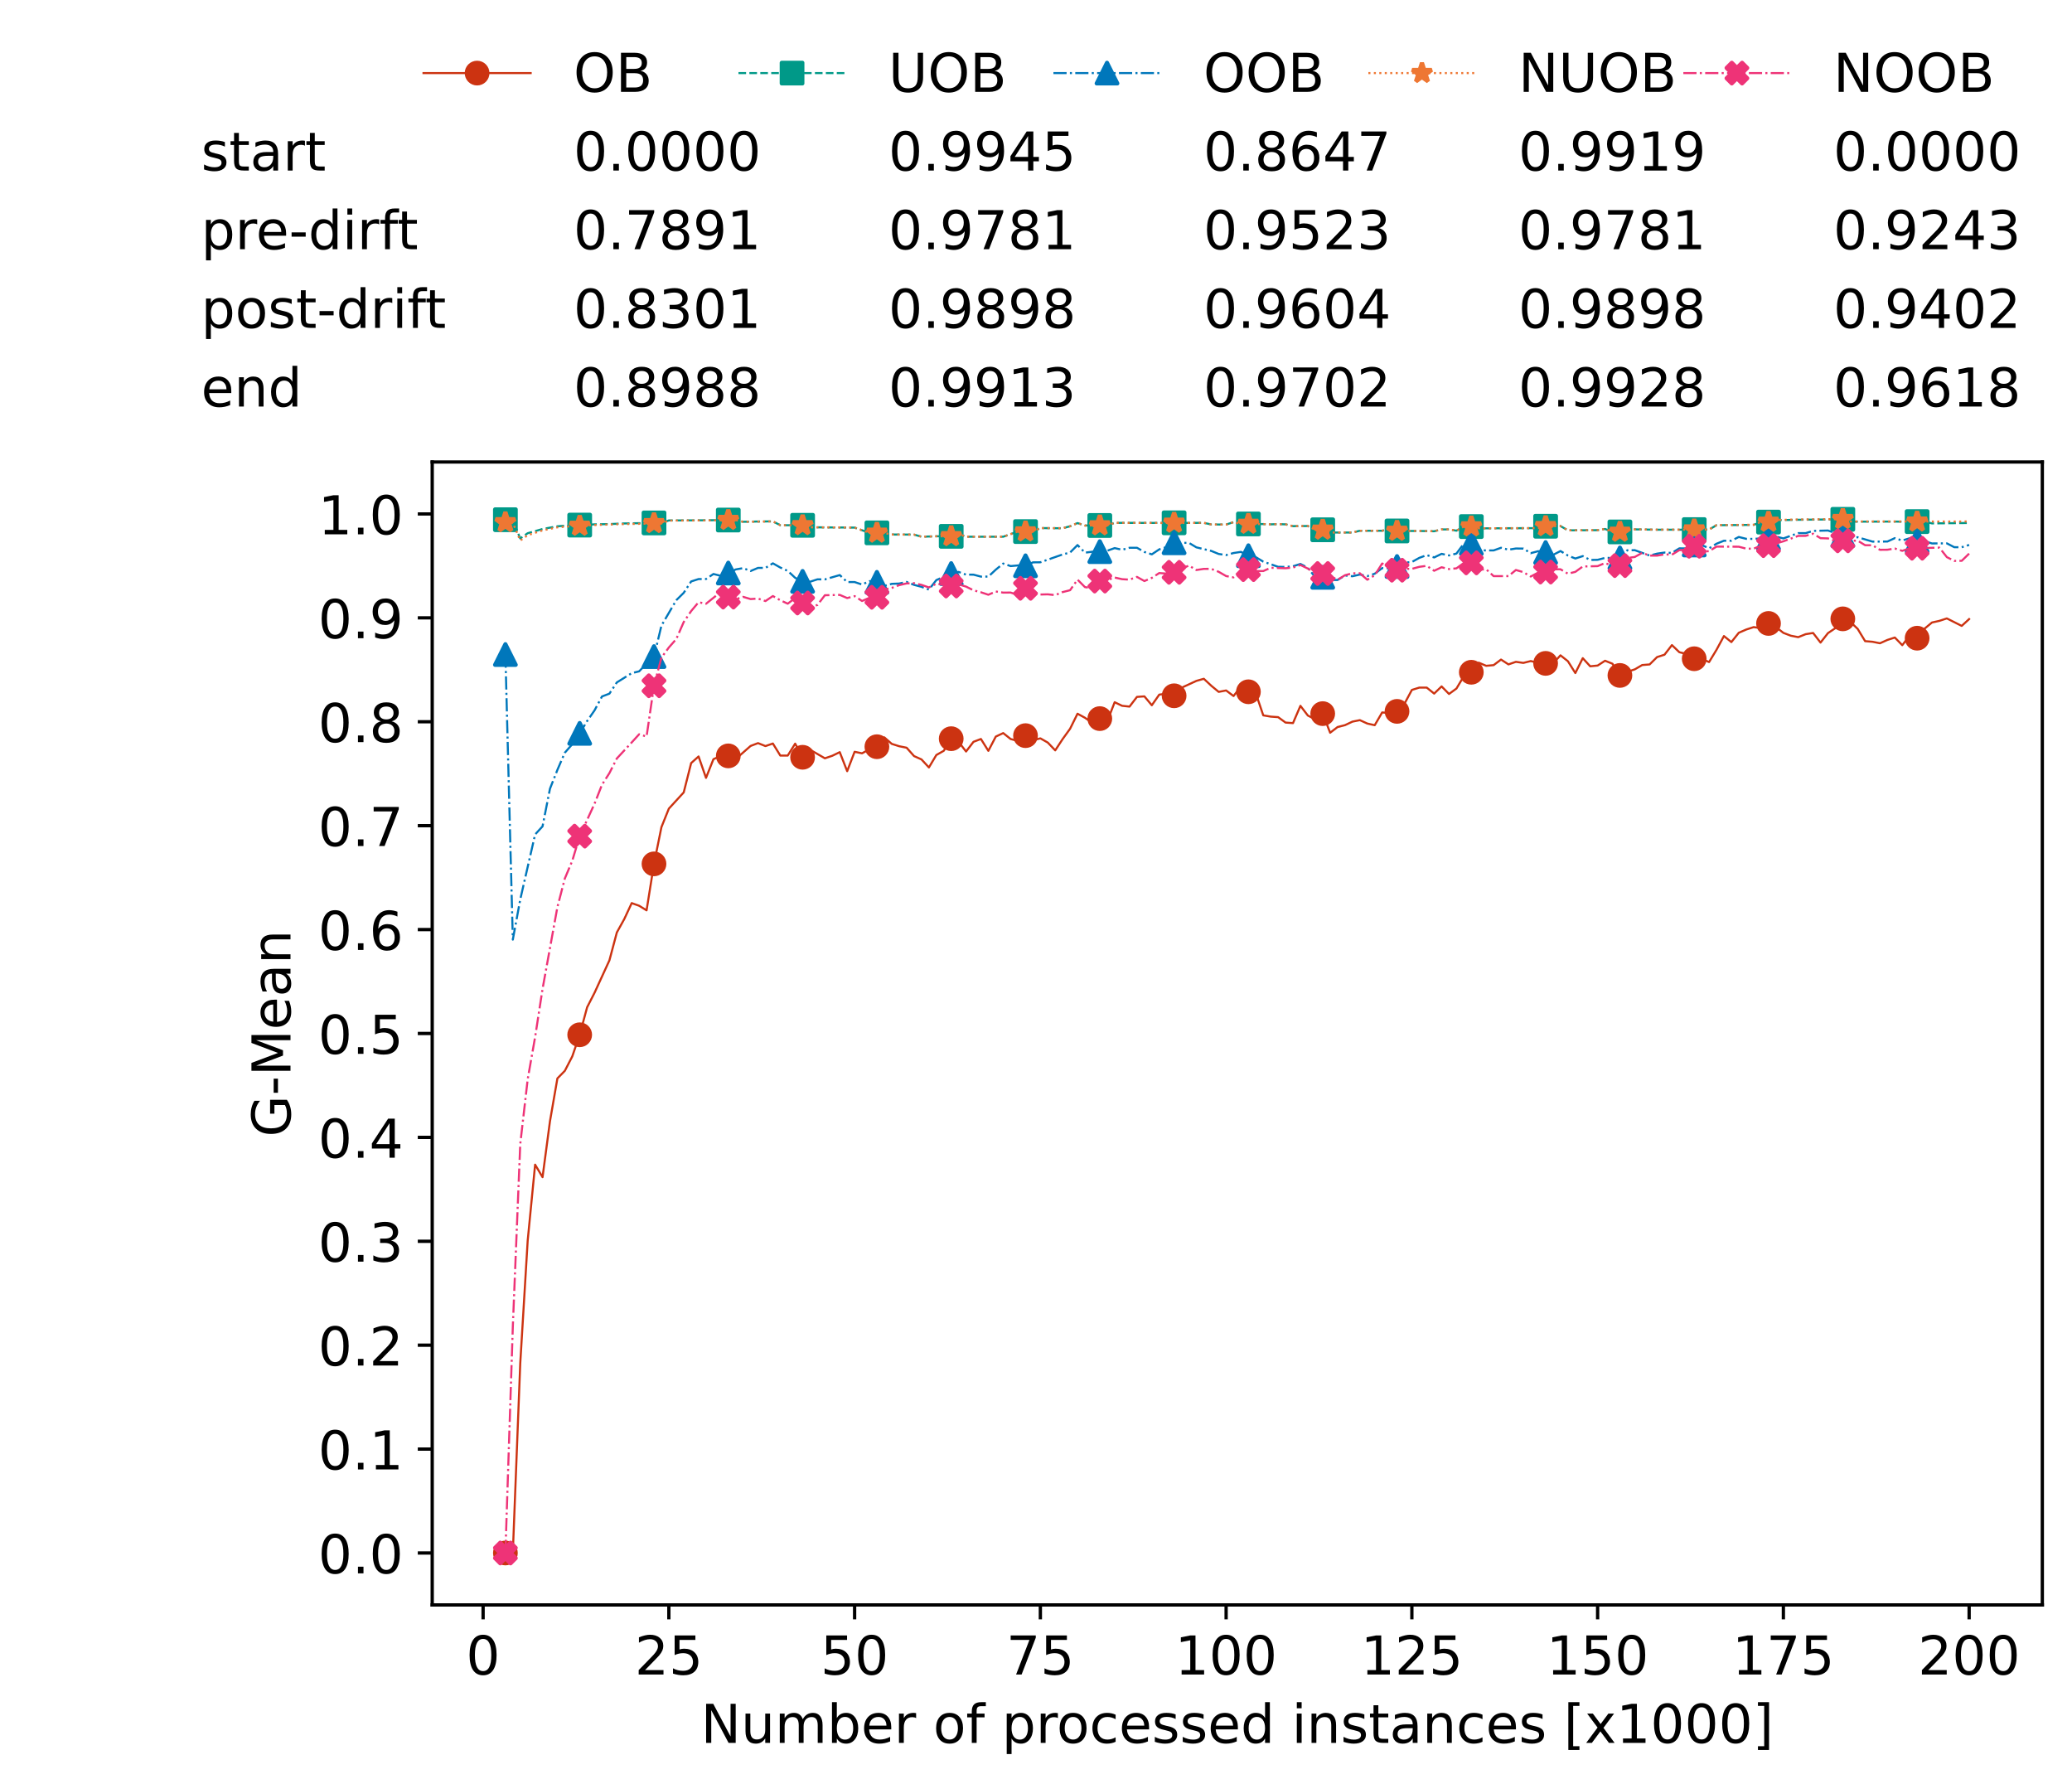 <?xml version="1.0" encoding="utf-8" standalone="no"?>
<!DOCTYPE svg PUBLIC "-//W3C//DTD SVG 1.1//EN"
  "http://www.w3.org/Graphics/SVG/1.1/DTD/svg11.dtd">
<!-- Created with matplotlib (https://matplotlib.org/) -->
<svg height="432.615pt" version="1.1" viewBox="0 0 502.65 432.615" width="502.65pt" xmlns="http://www.w3.org/2000/svg" xmlns:xlink="http://www.w3.org/1999/xlink">
 <defs>
  <style type="text/css">*{stroke-linecap:butt;stroke-linejoin:round;}</style>
 </defs>
 <g id="figure_1">
  <g id="patch_1">
   <path d="M 0 432.615 
L 502.65 432.615 
L 502.65 0 
L 0 0 
z
" style="fill:#ffffff;"/>
  </g>
  <g id="axes_1">
   <g id="patch_2">
    <path d="M 104.85 389.252 
L 495.45 389.252 
L 495.45 112.052 
L 104.85 112.052 
z
" style="fill:#ffffff;"/>
   </g>
   <g id="matplotlib.axis_1">
    <g id="xtick_1">
     <g id="line2d_1">
      <defs>
       <path d="M 0 0 
L 0 3.5 
" id="m6ae9edf1be" style="stroke:#000000;stroke-width:0.8;"/>
      </defs>
      <g>
       <use style="stroke:#000000;stroke-width:0.8;" x="117.197" xlink:href="#m6ae9edf1be" y="389.252"/>
      </g>
     </g>
     <g id="text_1">
      <!-- 0 -->
      <g transform="translate(113.061 406.13)scale(0.13 -0.13)">
       <defs>
        <path d="M 31.781 66.406 
Q 24.172 66.406 20.328 58.906 
Q 16.5 51.422 16.5 36.375 
Q 16.5 21.391 20.328 13.891 
Q 24.172 6.391 31.781 6.391 
Q 39.453 6.391 43.281 13.891 
Q 47.125 21.391 47.125 36.375 
Q 47.125 51.422 43.281 58.906 
Q 39.453 66.406 31.781 66.406 
z
M 31.781 74.219 
Q 44.047 74.219 50.516 64.516 
Q 56.984 54.828 56.984 36.375 
Q 56.984 17.969 50.516 8.266 
Q 44.047 -1.422 31.781 -1.422 
Q 19.531 -1.422 13.062 8.266 
Q 6.594 17.969 6.594 36.375 
Q 6.594 54.828 13.062 64.516 
Q 19.531 74.219 31.781 74.219 
z
" id="DejaVuSans-48"/>
       </defs>
       <use xlink:href="#DejaVuSans-48"/>
      </g>
     </g>
    </g>
    <g id="xtick_2">
     <g id="line2d_2">
      <g>
       <use style="stroke:#000000;stroke-width:0.8;" x="162.259" xlink:href="#m6ae9edf1be" y="389.252"/>
      </g>
     </g>
     <g id="text_2">
      <!-- 25 -->
      <g transform="translate(153.988 406.13)scale(0.13 -0.13)">
       <defs>
        <path d="M 19.188 8.297 
L 53.609 8.297 
L 53.609 0 
L 7.328 0 
L 7.328 8.297 
Q 12.938 14.109 22.625 23.891 
Q 32.328 33.688 34.812 36.531 
Q 39.547 41.844 41.422 45.531 
Q 43.312 49.219 43.312 52.781 
Q 43.312 58.594 39.234 62.25 
Q 35.156 65.922 28.609 65.922 
Q 23.969 65.922 18.812 64.312 
Q 13.672 62.703 7.812 59.422 
L 7.812 69.391 
Q 13.766 71.781 18.938 73 
Q 24.125 74.219 28.422 74.219 
Q 39.75 74.219 46.484 68.547 
Q 53.219 62.891 53.219 53.422 
Q 53.219 48.922 51.531 44.891 
Q 49.859 40.875 45.406 35.406 
Q 44.188 33.984 37.641 27.219 
Q 31.109 20.453 19.188 8.297 
z
" id="DejaVuSans-50"/>
        <path d="M 10.797 72.906 
L 49.516 72.906 
L 49.516 64.594 
L 19.828 64.594 
L 19.828 46.734 
Q 21.969 47.469 24.109 47.828 
Q 26.266 48.188 28.422 48.188 
Q 40.625 48.188 47.75 41.5 
Q 54.891 34.812 54.891 23.391 
Q 54.891 11.625 47.562 5.094 
Q 40.234 -1.422 26.906 -1.422 
Q 22.312 -1.422 17.547 -0.641 
Q 12.797 0.141 7.719 1.703 
L 7.719 11.625 
Q 12.109 9.234 16.797 8.062 
Q 21.484 6.891 26.703 6.891 
Q 35.156 6.891 40.078 11.328 
Q 45.016 15.766 45.016 23.391 
Q 45.016 31 40.078 35.438 
Q 35.156 39.891 26.703 39.891 
Q 22.75 39.891 18.812 39.016 
Q 14.891 38.141 10.797 36.281 
z
" id="DejaVuSans-53"/>
       </defs>
       <use xlink:href="#DejaVuSans-50"/>
       <use x="63.623" xlink:href="#DejaVuSans-53"/>
      </g>
     </g>
    </g>
    <g id="xtick_3">
     <g id="line2d_3">
      <g>
       <use style="stroke:#000000;stroke-width:0.8;" x="207.322" xlink:href="#m6ae9edf1be" y="389.252"/>
      </g>
     </g>
     <g id="text_3">
      <!-- 50 -->
      <g transform="translate(199.05 406.13)scale(0.13 -0.13)">
       <use xlink:href="#DejaVuSans-53"/>
       <use x="63.623" xlink:href="#DejaVuSans-48"/>
      </g>
     </g>
    </g>
    <g id="xtick_4">
     <g id="line2d_4">
      <g>
       <use style="stroke:#000000;stroke-width:0.8;" x="252.384" xlink:href="#m6ae9edf1be" y="389.252"/>
      </g>
     </g>
     <g id="text_4">
      <!-- 75 -->
      <g transform="translate(244.113 406.13)scale(0.13 -0.13)">
       <defs>
        <path d="M 8.203 72.906 
L 55.078 72.906 
L 55.078 68.703 
L 28.609 0 
L 18.312 0 
L 43.219 64.594 
L 8.203 64.594 
z
" id="DejaVuSans-55"/>
       </defs>
       <use xlink:href="#DejaVuSans-55"/>
       <use x="63.623" xlink:href="#DejaVuSans-53"/>
      </g>
     </g>
    </g>
    <g id="xtick_5">
     <g id="line2d_5">
      <g>
       <use style="stroke:#000000;stroke-width:0.8;" x="297.446" xlink:href="#m6ae9edf1be" y="389.252"/>
      </g>
     </g>
     <g id="text_5">
      <!-- 100 -->
      <g transform="translate(285.039 406.13)scale(0.13 -0.13)">
       <defs>
        <path d="M 12.406 8.297 
L 28.516 8.297 
L 28.516 63.922 
L 10.984 60.406 
L 10.984 69.391 
L 28.422 72.906 
L 38.281 72.906 
L 38.281 8.297 
L 54.391 8.297 
L 54.391 0 
L 12.406 0 
z
" id="DejaVuSans-49"/>
       </defs>
       <use xlink:href="#DejaVuSans-49"/>
       <use x="63.623" xlink:href="#DejaVuSans-48"/>
       <use x="127.246" xlink:href="#DejaVuSans-48"/>
      </g>
     </g>
    </g>
    <g id="xtick_6">
     <g id="line2d_6">
      <g>
       <use style="stroke:#000000;stroke-width:0.8;" x="342.509" xlink:href="#m6ae9edf1be" y="389.252"/>
      </g>
     </g>
     <g id="text_6">
      <!-- 125 -->
      <g transform="translate(330.102 406.13)scale(0.13 -0.13)">
       <use xlink:href="#DejaVuSans-49"/>
       <use x="63.623" xlink:href="#DejaVuSans-50"/>
       <use x="127.246" xlink:href="#DejaVuSans-53"/>
      </g>
     </g>
    </g>
    <g id="xtick_7">
     <g id="line2d_7">
      <g>
       <use style="stroke:#000000;stroke-width:0.8;" x="387.571" xlink:href="#m6ae9edf1be" y="389.252"/>
      </g>
     </g>
     <g id="text_7">
      <!-- 150 -->
      <g transform="translate(375.164 406.13)scale(0.13 -0.13)">
       <use xlink:href="#DejaVuSans-49"/>
       <use x="63.623" xlink:href="#DejaVuSans-53"/>
       <use x="127.246" xlink:href="#DejaVuSans-48"/>
      </g>
     </g>
    </g>
    <g id="xtick_8">
     <g id="line2d_8">
      <g>
       <use style="stroke:#000000;stroke-width:0.8;" x="432.633" xlink:href="#m6ae9edf1be" y="389.252"/>
      </g>
     </g>
     <g id="text_8">
      <!-- 175 -->
      <g transform="translate(420.226 406.13)scale(0.13 -0.13)">
       <use xlink:href="#DejaVuSans-49"/>
       <use x="63.623" xlink:href="#DejaVuSans-55"/>
       <use x="127.246" xlink:href="#DejaVuSans-53"/>
      </g>
     </g>
    </g>
    <g id="xtick_9">
     <g id="line2d_9">
      <g>
       <use style="stroke:#000000;stroke-width:0.8;" x="477.695" xlink:href="#m6ae9edf1be" y="389.252"/>
      </g>
     </g>
     <g id="text_9">
      <!-- 200 -->
      <g transform="translate(465.289 406.13)scale(0.13 -0.13)">
       <use xlink:href="#DejaVuSans-50"/>
       <use x="63.623" xlink:href="#DejaVuSans-48"/>
       <use x="127.246" xlink:href="#DejaVuSans-48"/>
      </g>
     </g>
    </g>
    <g id="text_10">
     <!-- Number of processed instances [x1000] -->
     <g transform="translate(170.025 422.711)scale(0.13 -0.13)">
      <defs>
       <path d="M 9.812 72.906 
L 23.094 72.906 
L 55.422 11.922 
L 55.422 72.906 
L 64.984 72.906 
L 64.984 0 
L 51.703 0 
L 19.391 60.984 
L 19.391 0 
L 9.812 0 
z
" id="DejaVuSans-78"/>
       <path d="M 8.5 21.578 
L 8.5 54.688 
L 17.484 54.688 
L 17.484 21.922 
Q 17.484 14.156 20.5 10.266 
Q 23.531 6.391 29.594 6.391 
Q 36.859 6.391 41.078 11.031 
Q 45.312 15.672 45.312 23.688 
L 45.312 54.688 
L 54.297 54.688 
L 54.297 0 
L 45.312 0 
L 45.312 8.406 
Q 42.047 3.422 37.719 1 
Q 33.406 -1.422 27.688 -1.422 
Q 18.266 -1.422 13.375 4.438 
Q 8.5 10.297 8.5 21.578 
z
M 31.109 56 
z
" id="DejaVuSans-117"/>
       <path d="M 52 44.188 
Q 55.375 50.25 60.062 53.125 
Q 64.75 56 71.094 56 
Q 79.641 56 84.281 50.016 
Q 88.922 44.047 88.922 33.016 
L 88.922 0 
L 79.891 0 
L 79.891 32.719 
Q 79.891 40.578 77.094 44.375 
Q 74.312 48.188 68.609 48.188 
Q 61.625 48.188 57.562 43.547 
Q 53.516 38.922 53.516 30.906 
L 53.516 0 
L 44.484 0 
L 44.484 32.719 
Q 44.484 40.625 41.703 44.406 
Q 38.922 48.188 33.109 48.188 
Q 26.219 48.188 22.156 43.531 
Q 18.109 38.875 18.109 30.906 
L 18.109 0 
L 9.078 0 
L 9.078 54.688 
L 18.109 54.688 
L 18.109 46.188 
Q 21.188 51.219 25.484 53.609 
Q 29.781 56 35.688 56 
Q 41.656 56 45.828 52.969 
Q 50 49.953 52 44.188 
z
" id="DejaVuSans-109"/>
       <path d="M 48.688 27.297 
Q 48.688 37.203 44.609 42.844 
Q 40.531 48.484 33.406 48.484 
Q 26.266 48.484 22.188 42.844 
Q 18.109 37.203 18.109 27.297 
Q 18.109 17.391 22.188 11.75 
Q 26.266 6.109 33.406 6.109 
Q 40.531 6.109 44.609 11.75 
Q 48.688 17.391 48.688 27.297 
z
M 18.109 46.391 
Q 20.953 51.266 25.266 53.625 
Q 29.594 56 35.594 56 
Q 45.562 56 51.781 48.094 
Q 58.016 40.188 58.016 27.297 
Q 58.016 14.406 51.781 6.484 
Q 45.562 -1.422 35.594 -1.422 
Q 29.594 -1.422 25.266 0.953 
Q 20.953 3.328 18.109 8.203 
L 18.109 0 
L 9.078 0 
L 9.078 75.984 
L 18.109 75.984 
z
" id="DejaVuSans-98"/>
       <path d="M 56.203 29.594 
L 56.203 25.203 
L 14.891 25.203 
Q 15.484 15.922 20.484 11.062 
Q 25.484 6.203 34.422 6.203 
Q 39.594 6.203 44.453 7.469 
Q 49.312 8.734 54.109 11.281 
L 54.109 2.781 
Q 49.266 0.734 44.188 -0.344 
Q 39.109 -1.422 33.891 -1.422 
Q 20.797 -1.422 13.156 6.188 
Q 5.516 13.812 5.516 26.812 
Q 5.516 40.234 12.766 48.109 
Q 20.016 56 32.328 56 
Q 43.359 56 49.781 48.891 
Q 56.203 41.797 56.203 29.594 
z
M 47.219 32.234 
Q 47.125 39.594 43.094 43.984 
Q 39.062 48.391 32.422 48.391 
Q 24.906 48.391 20.391 44.141 
Q 15.875 39.891 15.188 32.172 
z
" id="DejaVuSans-101"/>
       <path d="M 41.109 46.297 
Q 39.594 47.172 37.812 47.578 
Q 36.031 48 33.891 48 
Q 26.266 48 22.188 43.047 
Q 18.109 38.094 18.109 28.812 
L 18.109 0 
L 9.078 0 
L 9.078 54.688 
L 18.109 54.688 
L 18.109 46.188 
Q 20.953 51.172 25.484 53.578 
Q 30.031 56 36.531 56 
Q 37.453 56 38.578 55.875 
Q 39.703 55.766 41.062 55.516 
z
" id="DejaVuSans-114"/>
       <path id="DejaVuSans-32"/>
       <path d="M 30.609 48.391 
Q 23.391 48.391 19.188 42.75 
Q 14.984 37.109 14.984 27.297 
Q 14.984 17.484 19.156 11.844 
Q 23.344 6.203 30.609 6.203 
Q 37.797 6.203 41.984 11.859 
Q 46.188 17.531 46.188 27.297 
Q 46.188 37.016 41.984 42.703 
Q 37.797 48.391 30.609 48.391 
z
M 30.609 56 
Q 42.328 56 49.016 48.375 
Q 55.719 40.766 55.719 27.297 
Q 55.719 13.875 49.016 6.219 
Q 42.328 -1.422 30.609 -1.422 
Q 18.844 -1.422 12.172 6.219 
Q 5.516 13.875 5.516 27.297 
Q 5.516 40.766 12.172 48.375 
Q 18.844 56 30.609 56 
z
" id="DejaVuSans-111"/>
       <path d="M 37.109 75.984 
L 37.109 68.5 
L 28.516 68.5 
Q 23.688 68.5 21.797 66.547 
Q 19.922 64.594 19.922 59.516 
L 19.922 54.688 
L 34.719 54.688 
L 34.719 47.703 
L 19.922 47.703 
L 19.922 0 
L 10.891 0 
L 10.891 47.703 
L 2.297 47.703 
L 2.297 54.688 
L 10.891 54.688 
L 10.891 58.5 
Q 10.891 67.625 15.141 71.797 
Q 19.391 75.984 28.609 75.984 
z
" id="DejaVuSans-102"/>
       <path d="M 18.109 8.203 
L 18.109 -20.797 
L 9.078 -20.797 
L 9.078 54.688 
L 18.109 54.688 
L 18.109 46.391 
Q 20.953 51.266 25.266 53.625 
Q 29.594 56 35.594 56 
Q 45.562 56 51.781 48.094 
Q 58.016 40.188 58.016 27.297 
Q 58.016 14.406 51.781 6.484 
Q 45.562 -1.422 35.594 -1.422 
Q 29.594 -1.422 25.266 0.953 
Q 20.953 3.328 18.109 8.203 
z
M 48.688 27.297 
Q 48.688 37.203 44.609 42.844 
Q 40.531 48.484 33.406 48.484 
Q 26.266 48.484 22.188 42.844 
Q 18.109 37.203 18.109 27.297 
Q 18.109 17.391 22.188 11.75 
Q 26.266 6.109 33.406 6.109 
Q 40.531 6.109 44.609 11.75 
Q 48.688 17.391 48.688 27.297 
z
" id="DejaVuSans-112"/>
       <path d="M 48.781 52.594 
L 48.781 44.188 
Q 44.969 46.297 41.141 47.344 
Q 37.312 48.391 33.406 48.391 
Q 24.656 48.391 19.812 42.844 
Q 14.984 37.312 14.984 27.297 
Q 14.984 17.281 19.812 11.734 
Q 24.656 6.203 33.406 6.203 
Q 37.312 6.203 41.141 7.25 
Q 44.969 8.297 48.781 10.406 
L 48.781 2.094 
Q 45.016 0.344 40.984 -0.531 
Q 36.969 -1.422 32.422 -1.422 
Q 20.062 -1.422 12.781 6.344 
Q 5.516 14.109 5.516 27.297 
Q 5.516 40.672 12.859 48.328 
Q 20.219 56 33.016 56 
Q 37.156 56 41.109 55.141 
Q 45.062 54.297 48.781 52.594 
z
" id="DejaVuSans-99"/>
       <path d="M 44.281 53.078 
L 44.281 44.578 
Q 40.484 46.531 36.375 47.5 
Q 32.281 48.484 27.875 48.484 
Q 21.188 48.484 17.844 46.438 
Q 14.5 44.391 14.5 40.281 
Q 14.5 37.156 16.891 35.375 
Q 19.281 33.594 26.516 31.984 
L 29.594 31.297 
Q 39.156 29.25 43.188 25.516 
Q 47.219 21.781 47.219 15.094 
Q 47.219 7.469 41.188 3.016 
Q 35.156 -1.422 24.609 -1.422 
Q 20.219 -1.422 15.453 -0.562 
Q 10.688 0.297 5.422 2 
L 5.422 11.281 
Q 10.406 8.688 15.234 7.391 
Q 20.062 6.109 24.812 6.109 
Q 31.156 6.109 34.562 8.281 
Q 37.984 10.453 37.984 14.406 
Q 37.984 18.062 35.516 20.016 
Q 33.062 21.969 24.703 23.781 
L 21.578 24.516 
Q 13.234 26.266 9.516 29.906 
Q 5.812 33.547 5.812 39.891 
Q 5.812 47.609 11.281 51.797 
Q 16.75 56 26.812 56 
Q 31.781 56 36.172 55.266 
Q 40.578 54.547 44.281 53.078 
z
" id="DejaVuSans-115"/>
       <path d="M 45.406 46.391 
L 45.406 75.984 
L 54.391 75.984 
L 54.391 0 
L 45.406 0 
L 45.406 8.203 
Q 42.578 3.328 38.25 0.953 
Q 33.938 -1.422 27.875 -1.422 
Q 17.969 -1.422 11.734 6.484 
Q 5.516 14.406 5.516 27.297 
Q 5.516 40.188 11.734 48.094 
Q 17.969 56 27.875 56 
Q 33.938 56 38.25 53.625 
Q 42.578 51.266 45.406 46.391 
z
M 14.797 27.297 
Q 14.797 17.391 18.875 11.75 
Q 22.953 6.109 30.078 6.109 
Q 37.203 6.109 41.297 11.75 
Q 45.406 17.391 45.406 27.297 
Q 45.406 37.203 41.297 42.844 
Q 37.203 48.484 30.078 48.484 
Q 22.953 48.484 18.875 42.844 
Q 14.797 37.203 14.797 27.297 
z
" id="DejaVuSans-100"/>
       <path d="M 9.422 54.688 
L 18.406 54.688 
L 18.406 0 
L 9.422 0 
z
M 9.422 75.984 
L 18.406 75.984 
L 18.406 64.594 
L 9.422 64.594 
z
" id="DejaVuSans-105"/>
       <path d="M 54.891 33.016 
L 54.891 0 
L 45.906 0 
L 45.906 32.719 
Q 45.906 40.484 42.875 44.328 
Q 39.844 48.188 33.797 48.188 
Q 26.516 48.188 22.312 43.547 
Q 18.109 38.922 18.109 30.906 
L 18.109 0 
L 9.078 0 
L 9.078 54.688 
L 18.109 54.688 
L 18.109 46.188 
Q 21.344 51.125 25.703 53.562 
Q 30.078 56 35.797 56 
Q 45.219 56 50.047 50.172 
Q 54.891 44.344 54.891 33.016 
z
" id="DejaVuSans-110"/>
       <path d="M 18.312 70.219 
L 18.312 54.688 
L 36.812 54.688 
L 36.812 47.703 
L 18.312 47.703 
L 18.312 18.016 
Q 18.312 11.328 20.141 9.422 
Q 21.969 7.516 27.594 7.516 
L 36.812 7.516 
L 36.812 0 
L 27.594 0 
Q 17.188 0 13.234 3.875 
Q 9.281 7.766 9.281 18.016 
L 9.281 47.703 
L 2.688 47.703 
L 2.688 54.688 
L 9.281 54.688 
L 9.281 70.219 
z
" id="DejaVuSans-116"/>
       <path d="M 34.281 27.484 
Q 23.391 27.484 19.188 25 
Q 14.984 22.516 14.984 16.5 
Q 14.984 11.719 18.141 8.906 
Q 21.297 6.109 26.703 6.109 
Q 34.188 6.109 38.703 11.406 
Q 43.219 16.703 43.219 25.484 
L 43.219 27.484 
z
M 52.203 31.203 
L 52.203 0 
L 43.219 0 
L 43.219 8.297 
Q 40.141 3.328 35.547 0.953 
Q 30.953 -1.422 24.312 -1.422 
Q 15.922 -1.422 10.953 3.297 
Q 6 8.016 6 15.922 
Q 6 25.141 12.172 29.828 
Q 18.359 34.516 30.609 34.516 
L 43.219 34.516 
L 43.219 35.406 
Q 43.219 41.609 39.141 45 
Q 35.062 48.391 27.688 48.391 
Q 23 48.391 18.547 47.266 
Q 14.109 46.141 10.016 43.891 
L 10.016 52.203 
Q 14.938 54.109 19.578 55.047 
Q 24.219 56 28.609 56 
Q 40.484 56 46.344 49.844 
Q 52.203 43.703 52.203 31.203 
z
" id="DejaVuSans-97"/>
       <path d="M 8.594 75.984 
L 29.297 75.984 
L 29.297 69 
L 17.578 69 
L 17.578 -6.203 
L 29.297 -6.203 
L 29.297 -13.188 
L 8.594 -13.188 
z
" id="DejaVuSans-91"/>
       <path d="M 54.891 54.688 
L 35.109 28.078 
L 55.906 0 
L 45.312 0 
L 29.391 21.484 
L 13.484 0 
L 2.875 0 
L 24.125 28.609 
L 4.688 54.688 
L 15.281 54.688 
L 29.781 35.203 
L 44.281 54.688 
z
" id="DejaVuSans-120"/>
       <path d="M 30.422 75.984 
L 30.422 -13.188 
L 9.719 -13.188 
L 9.719 -6.203 
L 21.391 -6.203 
L 21.391 69 
L 9.719 69 
L 9.719 75.984 
z
" id="DejaVuSans-93"/>
      </defs>
      <use xlink:href="#DejaVuSans-78"/>
      <use x="74.805" xlink:href="#DejaVuSans-117"/>
      <use x="138.184" xlink:href="#DejaVuSans-109"/>
      <use x="235.596" xlink:href="#DejaVuSans-98"/>
      <use x="299.072" xlink:href="#DejaVuSans-101"/>
      <use x="360.596" xlink:href="#DejaVuSans-114"/>
      <use x="401.709" xlink:href="#DejaVuSans-32"/>
      <use x="433.496" xlink:href="#DejaVuSans-111"/>
      <use x="494.678" xlink:href="#DejaVuSans-102"/>
      <use x="529.883" xlink:href="#DejaVuSans-32"/>
      <use x="561.67" xlink:href="#DejaVuSans-112"/>
      <use x="625.146" xlink:href="#DejaVuSans-114"/>
      <use x="664.01" xlink:href="#DejaVuSans-111"/>
      <use x="725.191" xlink:href="#DejaVuSans-99"/>
      <use x="780.172" xlink:href="#DejaVuSans-101"/>
      <use x="841.695" xlink:href="#DejaVuSans-115"/>
      <use x="893.795" xlink:href="#DejaVuSans-115"/>
      <use x="945.895" xlink:href="#DejaVuSans-101"/>
      <use x="1007.418" xlink:href="#DejaVuSans-100"/>
      <use x="1070.895" xlink:href="#DejaVuSans-32"/>
      <use x="1102.682" xlink:href="#DejaVuSans-105"/>
      <use x="1130.465" xlink:href="#DejaVuSans-110"/>
      <use x="1193.844" xlink:href="#DejaVuSans-115"/>
      <use x="1245.943" xlink:href="#DejaVuSans-116"/>
      <use x="1285.152" xlink:href="#DejaVuSans-97"/>
      <use x="1346.432" xlink:href="#DejaVuSans-110"/>
      <use x="1409.811" xlink:href="#DejaVuSans-99"/>
      <use x="1464.791" xlink:href="#DejaVuSans-101"/>
      <use x="1526.314" xlink:href="#DejaVuSans-115"/>
      <use x="1578.414" xlink:href="#DejaVuSans-32"/>
      <use x="1610.201" xlink:href="#DejaVuSans-91"/>
      <use x="1649.215" xlink:href="#DejaVuSans-120"/>
      <use x="1708.395" xlink:href="#DejaVuSans-49"/>
      <use x="1772.018" xlink:href="#DejaVuSans-48"/>
      <use x="1835.641" xlink:href="#DejaVuSans-48"/>
      <use x="1899.264" xlink:href="#DejaVuSans-48"/>
      <use x="1962.887" xlink:href="#DejaVuSans-93"/>
     </g>
    </g>
   </g>
   <g id="matplotlib.axis_2">
    <g id="ytick_1">
     <g id="line2d_10">
      <defs>
       <path d="M 0 0 
L -3.5 0 
" id="m4fb2cff9e5" style="stroke:#000000;stroke-width:0.8;"/>
      </defs>
      <g>
       <use style="stroke:#000000;stroke-width:0.8;" x="104.85" xlink:href="#m4fb2cff9e5" y="376.652"/>
      </g>
     </g>
     <g id="text_11">
      <!-- 0.0 -->
      <g transform="translate(77.176 381.591)scale(0.13 -0.13)">
       <defs>
        <path d="M 10.688 12.406 
L 21 12.406 
L 21 0 
L 10.688 0 
z
" id="DejaVuSans-46"/>
       </defs>
       <use xlink:href="#DejaVuSans-48"/>
       <use x="63.623" xlink:href="#DejaVuSans-46"/>
       <use x="95.41" xlink:href="#DejaVuSans-48"/>
      </g>
     </g>
    </g>
    <g id="ytick_2">
     <g id="line2d_11">
      <g>
       <use style="stroke:#000000;stroke-width:0.8;" x="104.85" xlink:href="#m4fb2cff9e5" y="351.452"/>
      </g>
     </g>
     <g id="text_12">
      <!-- 0.1 -->
      <g transform="translate(77.176 356.391)scale(0.13 -0.13)">
       <use xlink:href="#DejaVuSans-48"/>
       <use x="63.623" xlink:href="#DejaVuSans-46"/>
       <use x="95.41" xlink:href="#DejaVuSans-49"/>
      </g>
     </g>
    </g>
    <g id="ytick_3">
     <g id="line2d_12">
      <g>
       <use style="stroke:#000000;stroke-width:0.8;" x="104.85" xlink:href="#m4fb2cff9e5" y="326.252"/>
      </g>
     </g>
     <g id="text_13">
      <!-- 0.2 -->
      <g transform="translate(77.176 331.191)scale(0.13 -0.13)">
       <use xlink:href="#DejaVuSans-48"/>
       <use x="63.623" xlink:href="#DejaVuSans-46"/>
       <use x="95.41" xlink:href="#DejaVuSans-50"/>
      </g>
     </g>
    </g>
    <g id="ytick_4">
     <g id="line2d_13">
      <g>
       <use style="stroke:#000000;stroke-width:0.8;" x="104.85" xlink:href="#m4fb2cff9e5" y="301.052"/>
      </g>
     </g>
     <g id="text_14">
      <!-- 0.3 -->
      <g transform="translate(77.176 305.991)scale(0.13 -0.13)">
       <defs>
        <path d="M 40.578 39.312 
Q 47.656 37.797 51.625 33 
Q 55.609 28.219 55.609 21.188 
Q 55.609 10.406 48.188 4.484 
Q 40.766 -1.422 27.094 -1.422 
Q 22.516 -1.422 17.656 -0.516 
Q 12.797 0.391 7.625 2.203 
L 7.625 11.719 
Q 11.719 9.328 16.594 8.109 
Q 21.484 6.891 26.812 6.891 
Q 36.078 6.891 40.938 10.547 
Q 45.797 14.203 45.797 21.188 
Q 45.797 27.641 41.281 31.266 
Q 36.766 34.906 28.719 34.906 
L 20.219 34.906 
L 20.219 43.016 
L 29.109 43.016 
Q 36.375 43.016 40.234 45.922 
Q 44.094 48.828 44.094 54.297 
Q 44.094 59.906 40.109 62.906 
Q 36.141 65.922 28.719 65.922 
Q 24.656 65.922 20.016 65.031 
Q 15.375 64.156 9.812 62.312 
L 9.812 71.094 
Q 15.438 72.656 20.344 73.438 
Q 25.25 74.219 29.594 74.219 
Q 40.828 74.219 47.359 69.109 
Q 53.906 64.016 53.906 55.328 
Q 53.906 49.266 50.438 45.094 
Q 46.969 40.922 40.578 39.312 
z
" id="DejaVuSans-51"/>
       </defs>
       <use xlink:href="#DejaVuSans-48"/>
       <use x="63.623" xlink:href="#DejaVuSans-46"/>
       <use x="95.41" xlink:href="#DejaVuSans-51"/>
      </g>
     </g>
    </g>
    <g id="ytick_5">
     <g id="line2d_14">
      <g>
       <use style="stroke:#000000;stroke-width:0.8;" x="104.85" xlink:href="#m4fb2cff9e5" y="275.852"/>
      </g>
     </g>
     <g id="text_15">
      <!-- 0.4 -->
      <g transform="translate(77.176 280.791)scale(0.13 -0.13)">
       <defs>
        <path d="M 37.797 64.312 
L 12.891 25.391 
L 37.797 25.391 
z
M 35.203 72.906 
L 47.609 72.906 
L 47.609 25.391 
L 58.016 25.391 
L 58.016 17.188 
L 47.609 17.188 
L 47.609 0 
L 37.797 0 
L 37.797 17.188 
L 4.891 17.188 
L 4.891 26.703 
z
" id="DejaVuSans-52"/>
       </defs>
       <use xlink:href="#DejaVuSans-48"/>
       <use x="63.623" xlink:href="#DejaVuSans-46"/>
       <use x="95.41" xlink:href="#DejaVuSans-52"/>
      </g>
     </g>
    </g>
    <g id="ytick_6">
     <g id="line2d_15">
      <g>
       <use style="stroke:#000000;stroke-width:0.8;" x="104.85" xlink:href="#m4fb2cff9e5" y="250.652"/>
      </g>
     </g>
     <g id="text_16">
      <!-- 0.5 -->
      <g transform="translate(77.176 255.591)scale(0.13 -0.13)">
       <use xlink:href="#DejaVuSans-48"/>
       <use x="63.623" xlink:href="#DejaVuSans-46"/>
       <use x="95.41" xlink:href="#DejaVuSans-53"/>
      </g>
     </g>
    </g>
    <g id="ytick_7">
     <g id="line2d_16">
      <g>
       <use style="stroke:#000000;stroke-width:0.8;" x="104.85" xlink:href="#m4fb2cff9e5" y="225.452"/>
      </g>
     </g>
     <g id="text_17">
      <!-- 0.6 -->
      <g transform="translate(77.176 230.391)scale(0.13 -0.13)">
       <defs>
        <path d="M 33.016 40.375 
Q 26.375 40.375 22.484 35.828 
Q 18.609 31.297 18.609 23.391 
Q 18.609 15.531 22.484 10.953 
Q 26.375 6.391 33.016 6.391 
Q 39.656 6.391 43.531 10.953 
Q 47.406 15.531 47.406 23.391 
Q 47.406 31.297 43.531 35.828 
Q 39.656 40.375 33.016 40.375 
z
M 52.594 71.297 
L 52.594 62.312 
Q 48.875 64.062 45.094 64.984 
Q 41.312 65.922 37.594 65.922 
Q 27.828 65.922 22.672 59.328 
Q 17.531 52.734 16.797 39.406 
Q 19.672 43.656 24.016 45.922 
Q 28.375 48.188 33.594 48.188 
Q 44.578 48.188 50.953 41.516 
Q 57.328 34.859 57.328 23.391 
Q 57.328 12.156 50.688 5.359 
Q 44.047 -1.422 33.016 -1.422 
Q 20.359 -1.422 13.672 8.266 
Q 6.984 17.969 6.984 36.375 
Q 6.984 53.656 15.188 63.938 
Q 23.391 74.219 37.203 74.219 
Q 40.922 74.219 44.703 73.484 
Q 48.484 72.75 52.594 71.297 
z
" id="DejaVuSans-54"/>
       </defs>
       <use xlink:href="#DejaVuSans-48"/>
       <use x="63.623" xlink:href="#DejaVuSans-46"/>
       <use x="95.41" xlink:href="#DejaVuSans-54"/>
      </g>
     </g>
    </g>
    <g id="ytick_8">
     <g id="line2d_17">
      <g>
       <use style="stroke:#000000;stroke-width:0.8;" x="104.85" xlink:href="#m4fb2cff9e5" y="200.252"/>
      </g>
     </g>
     <g id="text_18">
      <!-- 0.7 -->
      <g transform="translate(77.176 205.191)scale(0.13 -0.13)">
       <use xlink:href="#DejaVuSans-48"/>
       <use x="63.623" xlink:href="#DejaVuSans-46"/>
       <use x="95.41" xlink:href="#DejaVuSans-55"/>
      </g>
     </g>
    </g>
    <g id="ytick_9">
     <g id="line2d_18">
      <g>
       <use style="stroke:#000000;stroke-width:0.8;" x="104.85" xlink:href="#m4fb2cff9e5" y="175.052"/>
      </g>
     </g>
     <g id="text_19">
      <!-- 0.8 -->
      <g transform="translate(77.176 179.991)scale(0.13 -0.13)">
       <defs>
        <path d="M 31.781 34.625 
Q 24.75 34.625 20.719 30.859 
Q 16.703 27.094 16.703 20.516 
Q 16.703 13.922 20.719 10.156 
Q 24.75 6.391 31.781 6.391 
Q 38.812 6.391 42.859 10.172 
Q 46.922 13.969 46.922 20.516 
Q 46.922 27.094 42.891 30.859 
Q 38.875 34.625 31.781 34.625 
z
M 21.922 38.812 
Q 15.578 40.375 12.031 44.719 
Q 8.5 49.078 8.5 55.328 
Q 8.5 64.062 14.719 69.141 
Q 20.953 74.219 31.781 74.219 
Q 42.672 74.219 48.875 69.141 
Q 55.078 64.062 55.078 55.328 
Q 55.078 49.078 51.531 44.719 
Q 48 40.375 41.703 38.812 
Q 48.828 37.156 52.797 32.312 
Q 56.781 27.484 56.781 20.516 
Q 56.781 9.906 50.312 4.234 
Q 43.844 -1.422 31.781 -1.422 
Q 19.734 -1.422 13.25 4.234 
Q 6.781 9.906 6.781 20.516 
Q 6.781 27.484 10.781 32.312 
Q 14.797 37.156 21.922 38.812 
z
M 18.312 54.391 
Q 18.312 48.734 21.844 45.562 
Q 25.391 42.391 31.781 42.391 
Q 38.141 42.391 41.719 45.562 
Q 45.312 48.734 45.312 54.391 
Q 45.312 60.062 41.719 63.234 
Q 38.141 66.406 31.781 66.406 
Q 25.391 66.406 21.844 63.234 
Q 18.312 60.062 18.312 54.391 
z
" id="DejaVuSans-56"/>
       </defs>
       <use xlink:href="#DejaVuSans-48"/>
       <use x="63.623" xlink:href="#DejaVuSans-46"/>
       <use x="95.41" xlink:href="#DejaVuSans-56"/>
      </g>
     </g>
    </g>
    <g id="ytick_10">
     <g id="line2d_19">
      <g>
       <use style="stroke:#000000;stroke-width:0.8;" x="104.85" xlink:href="#m4fb2cff9e5" y="149.852"/>
      </g>
     </g>
     <g id="text_20">
      <!-- 0.9 -->
      <g transform="translate(77.176 154.791)scale(0.13 -0.13)">
       <defs>
        <path d="M 10.984 1.516 
L 10.984 10.5 
Q 14.703 8.734 18.5 7.812 
Q 22.312 6.891 25.984 6.891 
Q 35.75 6.891 40.891 13.453 
Q 46.047 20.016 46.781 33.406 
Q 43.953 29.203 39.594 26.953 
Q 35.25 24.703 29.984 24.703 
Q 19.047 24.703 12.672 31.312 
Q 6.297 37.938 6.297 49.422 
Q 6.297 60.641 12.938 67.422 
Q 19.578 74.219 30.609 74.219 
Q 43.266 74.219 49.922 64.516 
Q 56.594 54.828 56.594 36.375 
Q 56.594 19.141 48.406 8.859 
Q 40.234 -1.422 26.422 -1.422 
Q 22.703 -1.422 18.891 -0.688 
Q 15.094 0.047 10.984 1.516 
z
M 30.609 32.422 
Q 37.25 32.422 41.125 36.953 
Q 45.016 41.5 45.016 49.422 
Q 45.016 57.281 41.125 61.844 
Q 37.25 66.406 30.609 66.406 
Q 23.969 66.406 20.094 61.844 
Q 16.219 57.281 16.219 49.422 
Q 16.219 41.5 20.094 36.953 
Q 23.969 32.422 30.609 32.422 
z
" id="DejaVuSans-57"/>
       </defs>
       <use xlink:href="#DejaVuSans-48"/>
       <use x="63.623" xlink:href="#DejaVuSans-46"/>
       <use x="95.41" xlink:href="#DejaVuSans-57"/>
      </g>
     </g>
    </g>
    <g id="ytick_11">
     <g id="line2d_20">
      <g>
       <use style="stroke:#000000;stroke-width:0.8;" x="104.85" xlink:href="#m4fb2cff9e5" y="124.652"/>
      </g>
     </g>
     <g id="text_21">
      <!-- 1.0 -->
      <g transform="translate(77.176 129.591)scale(0.13 -0.13)">
       <use xlink:href="#DejaVuSans-49"/>
       <use x="63.623" xlink:href="#DejaVuSans-46"/>
       <use x="95.41" xlink:href="#DejaVuSans-48"/>
      </g>
     </g>
    </g>
    <g id="text_22">
     <!-- G-Mean -->
     <g transform="translate(70.472 275.744)rotate(-90)scale(0.13 -0.13)">
      <defs>
       <path d="M 59.516 10.406 
L 59.516 29.984 
L 43.406 29.984 
L 43.406 38.094 
L 69.281 38.094 
L 69.281 6.781 
Q 63.578 2.734 56.688 0.656 
Q 49.812 -1.422 42 -1.422 
Q 24.906 -1.422 15.25 8.562 
Q 5.609 18.562 5.609 36.375 
Q 5.609 54.25 15.25 64.234 
Q 24.906 74.219 42 74.219 
Q 49.125 74.219 55.547 72.453 
Q 61.969 70.703 67.391 67.281 
L 67.391 56.781 
Q 61.922 61.422 55.766 63.766 
Q 49.609 66.109 42.828 66.109 
Q 29.438 66.109 22.719 58.641 
Q 16.016 51.172 16.016 36.375 
Q 16.016 21.625 22.719 14.156 
Q 29.438 6.688 42.828 6.688 
Q 48.047 6.688 52.141 7.594 
Q 56.25 8.5 59.516 10.406 
z
" id="DejaVuSans-71"/>
       <path d="M 4.891 31.391 
L 31.203 31.391 
L 31.203 23.391 
L 4.891 23.391 
z
" id="DejaVuSans-45"/>
       <path d="M 9.812 72.906 
L 24.516 72.906 
L 43.109 23.297 
L 61.812 72.906 
L 76.516 72.906 
L 76.516 0 
L 66.891 0 
L 66.891 64.016 
L 48.094 14.016 
L 38.188 14.016 
L 19.391 64.016 
L 19.391 0 
L 9.812 0 
z
" id="DejaVuSans-77"/>
      </defs>
      <use xlink:href="#DejaVuSans-71"/>
      <use x="77.49" xlink:href="#DejaVuSans-45"/>
      <use x="113.574" xlink:href="#DejaVuSans-77"/>
      <use x="199.854" xlink:href="#DejaVuSans-101"/>
      <use x="261.377" xlink:href="#DejaVuSans-97"/>
      <use x="322.656" xlink:href="#DejaVuSans-110"/>
     </g>
    </g>
   </g>
   <g id="line2d_21"/>
   <g id="line2d_22"/>
   <g id="line2d_23"/>
   <g id="line2d_24"/>
   <g id="line2d_25"/>
   <g id="line2d_26">
    <path clip-path="url(#pfb4ce463e4)" d="M 122.605 376.652 
L 124.407 376.652 
L 126.21 330.643 
L 128.012 300.902 
L 129.815 282.469 
L 131.617 285.503 
L 133.419 271.936 
L 135.222 261.547 
L 137.024 259.714 
L 138.827 256.219 
L 140.629 250.968 
L 142.432 244.296 
L 144.234 240.777 
L 147.839 232.919 
L 149.642 226.152 
L 151.444 222.902 
L 153.247 219.034 
L 155.049 219.676 
L 156.852 220.789 
L 158.654 209.52 
L 160.457 200.615 
L 162.259 196.119 
L 165.864 192.187 
L 167.667 185.075 
L 169.469 183.468 
L 171.272 188.66 
L 173.074 184.128 
L 174.877 183.322 
L 176.679 183.327 
L 178.482 184.09 
L 182.087 180.919 
L 183.889 180.231 
L 185.692 180.952 
L 187.494 180.328 
L 189.297 183.252 
L 191.099 183.248 
L 192.902 180.36 
L 194.704 183.665 
L 196.507 181.824 
L 200.112 183.916 
L 201.914 183.297 
L 203.717 182.423 
L 205.519 187.038 
L 207.322 182.333 
L 209.124 182.705 
L 210.927 181.718 
L 212.729 181.104 
L 214.532 178.842 
L 216.334 180.416 
L 218.137 180.987 
L 219.939 181.348 
L 221.742 183.377 
L 223.544 184.187 
L 225.347 186.131 
L 227.149 183.118 
L 228.952 182.092 
L 230.754 179.156 
L 232.557 179.94 
L 234.359 182.267 
L 236.162 179.914 
L 237.964 179.23 
L 239.767 182.106 
L 241.569 178.648 
L 243.372 177.798 
L 245.174 179.237 
L 246.976 179.714 
L 248.779 178.418 
L 250.581 179.556 
L 252.384 179.074 
L 254.186 180.101 
L 255.989 181.988 
L 257.791 179.245 
L 259.594 176.747 
L 261.396 173.101 
L 263.199 174.083 
L 265.001 175.341 
L 266.804 174.288 
L 268.606 174.944 
L 270.409 170.311 
L 272.211 171.18 
L 274.014 171.374 
L 275.816 169.019 
L 277.619 168.89 
L 279.421 171.05 
L 281.224 168.472 
L 283.026 168.214 
L 284.829 168.752 
L 286.631 166.801 
L 290.236 165.137 
L 292.039 164.628 
L 293.841 166.315 
L 295.644 167.803 
L 297.446 167.461 
L 299.249 168.814 
L 301.051 166.475 
L 302.854 167.78 
L 304.656 168.176 
L 306.459 173.499 
L 308.261 173.805 
L 310.064 173.932 
L 311.866 175.25 
L 313.669 175.379 
L 315.471 171.187 
L 317.274 173.542 
L 319.076 174.465 
L 320.879 173.078 
L 322.681 177.713 
L 324.484 176.33 
L 326.286 175.873 
L 328.089 175.022 
L 329.891 174.659 
L 331.694 175.483 
L 333.496 175.887 
L 335.299 172.794 
L 337.101 172.934 
L 338.904 172.532 
L 340.706 170.696 
L 342.509 167.329 
L 344.311 166.767 
L 346.114 166.767 
L 347.916 168.219 
L 349.719 166.477 
L 351.521 168.312 
L 353.324 166.993 
L 355.126 163.973 
L 356.928 163.045 
L 358.731 160.722 
L 360.533 161.481 
L 362.336 161.32 
L 364.138 159.967 
L 365.941 161.14 
L 367.743 160.516 
L 369.546 160.777 
L 371.348 160.331 
L 373.151 160.753 
L 374.953 160.892 
L 376.756 160.897 
L 378.558 158.942 
L 380.361 160.369 
L 382.163 163.239 
L 383.966 159.628 
L 385.768 161.599 
L 387.571 161.42 
L 389.373 160.251 
L 391.176 160.978 
L 392.978 163.817 
L 394.781 162.936 
L 396.583 162.341 
L 398.386 161.294 
L 400.188 161.147 
L 401.991 159.365 
L 403.793 158.787 
L 405.596 156.457 
L 407.398 158.187 
L 409.201 158.616 
L 411.003 159.768 
L 412.806 159.763 
L 414.608 160.576 
L 416.411 157.595 
L 418.213 154.265 
L 420.016 155.727 
L 421.818 153.465 
L 423.621 152.684 
L 425.423 152.097 
L 427.226 152.356 
L 429.028 151.205 
L 430.831 152.086 
L 432.633 153.491 
L 434.436 154.18 
L 436.238 154.532 
L 438.041 153.811 
L 439.843 153.516 
L 441.646 155.85 
L 443.448 153.553 
L 445.251 152.339 
L 447.053 150.092 
L 448.856 150.791 
L 450.658 152.525 
L 452.461 155.501 
L 454.263 155.653 
L 456.066 156.014 
L 457.868 155.206 
L 459.671 154.622 
L 461.473 156.477 
L 463.276 154.16 
L 465.078 154.784 
L 466.881 152.472 
L 468.683 150.979 
L 470.485 150.578 
L 472.288 149.988 
L 475.893 151.802 
L 477.695 150.151 
L 477.695 150.151 
" style="fill:none;stroke:#cc3311;stroke-linecap:square;stroke-width:0.5;"/>
    <defs>
     <path d="M 0 2.5 
C 0.663 2.5 1.299 2.237 1.768 1.768 
C 2.237 1.299 2.5 0.663 2.5 0 
C 2.5 -0.663 2.237 -1.299 1.768 -1.768 
C 1.299 -2.237 0.663 -2.5 0 -2.5 
C -0.663 -2.5 -1.299 -2.237 -1.768 -1.768 
C -2.237 -1.299 -2.5 -0.663 -2.5 0 
C -2.5 0.663 -2.237 1.299 -1.768 1.768 
C -1.299 2.237 -0.663 2.5 0 2.5 
z
" id="m498479cfcd" style="stroke:#cc3311;"/>
    </defs>
    <g clip-path="url(#pfb4ce463e4)">
     <use style="fill:#cc3311;stroke:#cc3311;" x="122.605" xlink:href="#m498479cfcd" y="376.652"/>
     <use style="fill:#cc3311;stroke:#cc3311;" x="140.629" xlink:href="#m498479cfcd" y="250.968"/>
     <use style="fill:#cc3311;stroke:#cc3311;" x="158.654" xlink:href="#m498479cfcd" y="209.52"/>
     <use style="fill:#cc3311;stroke:#cc3311;" x="176.679" xlink:href="#m498479cfcd" y="183.327"/>
     <use style="fill:#cc3311;stroke:#cc3311;" x="194.704" xlink:href="#m498479cfcd" y="183.665"/>
     <use style="fill:#cc3311;stroke:#cc3311;" x="212.729" xlink:href="#m498479cfcd" y="181.104"/>
     <use style="fill:#cc3311;stroke:#cc3311;" x="230.754" xlink:href="#m498479cfcd" y="179.156"/>
     <use style="fill:#cc3311;stroke:#cc3311;" x="248.779" xlink:href="#m498479cfcd" y="178.418"/>
     <use style="fill:#cc3311;stroke:#cc3311;" x="266.804" xlink:href="#m498479cfcd" y="174.288"/>
     <use style="fill:#cc3311;stroke:#cc3311;" x="284.829" xlink:href="#m498479cfcd" y="168.752"/>
     <use style="fill:#cc3311;stroke:#cc3311;" x="302.854" xlink:href="#m498479cfcd" y="167.78"/>
     <use style="fill:#cc3311;stroke:#cc3311;" x="320.879" xlink:href="#m498479cfcd" y="173.078"/>
     <use style="fill:#cc3311;stroke:#cc3311;" x="338.904" xlink:href="#m498479cfcd" y="172.532"/>
     <use style="fill:#cc3311;stroke:#cc3311;" x="356.928" xlink:href="#m498479cfcd" y="163.045"/>
     <use style="fill:#cc3311;stroke:#cc3311;" x="374.953" xlink:href="#m498479cfcd" y="160.892"/>
     <use style="fill:#cc3311;stroke:#cc3311;" x="392.978" xlink:href="#m498479cfcd" y="163.817"/>
     <use style="fill:#cc3311;stroke:#cc3311;" x="411.003" xlink:href="#m498479cfcd" y="159.768"/>
     <use style="fill:#cc3311;stroke:#cc3311;" x="429.028" xlink:href="#m498479cfcd" y="151.205"/>
     <use style="fill:#cc3311;stroke:#cc3311;" x="447.053" xlink:href="#m498479cfcd" y="150.092"/>
     <use style="fill:#cc3311;stroke:#cc3311;" x="465.078" xlink:href="#m498479cfcd" y="154.784"/>
    </g>
   </g>
   <g id="line2d_27"/>
   <g id="line2d_28"/>
   <g id="line2d_29"/>
   <g id="line2d_30"/>
   <g id="line2d_31">
    <path clip-path="url(#pfb4ce463e4)" d="M 122.605 126.047 
L 124.407 126.244 
L 126.21 130.589 
L 128.012 129.327 
L 131.617 128.301 
L 135.222 127.644 
L 137.024 127.51 
L 138.827 127.493 
L 144.234 127.172 
L 147.839 127.107 
L 151.444 126.953 
L 158.654 126.825 
L 160.457 126.876 
L 162.259 126.221 
L 167.667 126.208 
L 178.482 126.13 
L 180.284 126.547 
L 183.889 126.483 
L 187.494 126.452 
L 189.297 127.382 
L 194.704 127.402 
L 196.507 127.885 
L 205.519 127.942 
L 207.322 127.962 
L 210.927 129.243 
L 214.532 129.256 
L 216.334 129.64 
L 221.742 129.661 
L 223.544 130.174 
L 227.149 130.065 
L 230.754 130.077 
L 232.557 129.53 
L 234.359 130.174 
L 243.372 130.173 
L 246.976 128.898 
L 250.581 128.899 
L 252.384 128.078 
L 257.791 128.115 
L 259.594 127.64 
L 261.396 126.863 
L 263.199 127.458 
L 268.606 127.439 
L 270.409 126.809 
L 286.631 126.836 
L 292.039 126.803 
L 293.841 127.202 
L 297.446 127.227 
L 299.249 126.632 
L 301.051 127.101 
L 306.459 127.108 
L 308.261 127.172 
L 310.064 127.114 
L 311.866 127.172 
L 313.669 127.609 
L 317.274 127.577 
L 319.076 128.508 
L 320.879 128.495 
L 322.681 129.15 
L 328.089 129.15 
L 329.891 128.726 
L 335.299 128.728 
L 337.101 128.272 
L 338.904 128.777 
L 344.311 128.776 
L 347.916 128.848 
L 349.719 128.41 
L 351.521 128.404 
L 353.324 128.71 
L 355.126 127.72 
L 356.928 127.714 
L 358.731 128.143 
L 373.151 128.086 
L 374.953 127.632 
L 378.558 127.588 
L 380.361 128.623 
L 387.571 128.583 
L 389.373 128.297 
L 391.176 129.008 
L 392.978 129.007 
L 394.781 128.36 
L 401.991 128.476 
L 412.806 128.457 
L 414.608 128.45 
L 416.411 127.382 
L 425.423 127.305 
L 427.226 126.607 
L 429.028 126.626 
L 430.831 126.164 
L 436.238 126.061 
L 447.053 125.953 
L 448.856 126.518 
L 459.671 126.5 
L 463.276 126.538 
L 466.881 126.48 
L 468.683 126.941 
L 477.695 126.839 
L 477.695 126.839 
" style="fill:none;stroke:#009988;stroke-dasharray:1.85,0.8;stroke-dashoffset:0;stroke-width:0.5;"/>
    <defs>
     <path d="M -2.5 2.5 
L 2.5 2.5 
L 2.5 -2.5 
L -2.5 -2.5 
z
" id="m66d478a1ac" style="stroke:#009988;stroke-linejoin:miter;"/>
    </defs>
    <g clip-path="url(#pfb4ce463e4)">
     <use style="fill:#009988;stroke:#009988;stroke-linejoin:miter;" x="122.605" xlink:href="#m66d478a1ac" y="126.047"/>
     <use style="fill:#009988;stroke:#009988;stroke-linejoin:miter;" x="140.629" xlink:href="#m66d478a1ac" y="127.351"/>
     <use style="fill:#009988;stroke:#009988;stroke-linejoin:miter;" x="158.654" xlink:href="#m66d478a1ac" y="126.825"/>
     <use style="fill:#009988;stroke:#009988;stroke-linejoin:miter;" x="176.679" xlink:href="#m66d478a1ac" y="126.124"/>
     <use style="fill:#009988;stroke:#009988;stroke-linejoin:miter;" x="194.704" xlink:href="#m66d478a1ac" y="127.402"/>
     <use style="fill:#009988;stroke:#009988;stroke-linejoin:miter;" x="212.729" xlink:href="#m66d478a1ac" y="129.237"/>
     <use style="fill:#009988;stroke:#009988;stroke-linejoin:miter;" x="230.754" xlink:href="#m66d478a1ac" y="130.077"/>
     <use style="fill:#009988;stroke:#009988;stroke-linejoin:miter;" x="248.779" xlink:href="#m66d478a1ac" y="128.924"/>
     <use style="fill:#009988;stroke:#009988;stroke-linejoin:miter;" x="266.804" xlink:href="#m66d478a1ac" y="127.446"/>
     <use style="fill:#009988;stroke:#009988;stroke-linejoin:miter;" x="284.829" xlink:href="#m66d478a1ac" y="126.804"/>
     <use style="fill:#009988;stroke:#009988;stroke-linejoin:miter;" x="302.854" xlink:href="#m66d478a1ac" y="127.075"/>
     <use style="fill:#009988;stroke:#009988;stroke-linejoin:miter;" x="320.879" xlink:href="#m66d478a1ac" y="128.495"/>
     <use style="fill:#009988;stroke:#009988;stroke-linejoin:miter;" x="338.904" xlink:href="#m66d478a1ac" y="128.777"/>
     <use style="fill:#009988;stroke:#009988;stroke-linejoin:miter;" x="356.928" xlink:href="#m66d478a1ac" y="127.714"/>
     <use style="fill:#009988;stroke:#009988;stroke-linejoin:miter;" x="374.953" xlink:href="#m66d478a1ac" y="127.632"/>
     <use style="fill:#009988;stroke:#009988;stroke-linejoin:miter;" x="392.978" xlink:href="#m66d478a1ac" y="129.007"/>
     <use style="fill:#009988;stroke:#009988;stroke-linejoin:miter;" x="411.003" xlink:href="#m66d478a1ac" y="128.444"/>
     <use style="fill:#009988;stroke:#009988;stroke-linejoin:miter;" x="429.028" xlink:href="#m66d478a1ac" y="126.626"/>
     <use style="fill:#009988;stroke:#009988;stroke-linejoin:miter;" x="447.053" xlink:href="#m66d478a1ac" y="125.953"/>
     <use style="fill:#009988;stroke:#009988;stroke-linejoin:miter;" x="465.078" xlink:href="#m66d478a1ac" y="126.506"/>
    </g>
   </g>
   <g id="line2d_32"/>
   <g id="line2d_33"/>
   <g id="line2d_34"/>
   <g id="line2d_35"/>
   <g id="line2d_36">
    <path clip-path="url(#pfb4ce463e4)" d="M 122.605 158.742 
L 124.407 227.893 
L 126.21 218.142 
L 129.815 202.377 
L 131.617 200.42 
L 133.419 191.288 
L 135.222 186.72 
L 137.024 182.548 
L 138.827 180.501 
L 140.629 177.863 
L 142.432 174.879 
L 144.234 172.285 
L 146.037 168.919 
L 147.839 168.233 
L 149.642 165.51 
L 153.247 163.261 
L 155.049 162.824 
L 156.852 160.928 
L 158.654 159.243 
L 160.457 151.738 
L 164.062 145.564 
L 165.864 143.779 
L 167.667 141.022 
L 169.469 140.442 
L 171.272 140.431 
L 173.074 139.212 
L 174.877 139.663 
L 176.679 138.98 
L 178.482 138.11 
L 180.284 137.785 
L 182.087 138.492 
L 183.889 137.733 
L 185.692 137.74 
L 187.494 136.625 
L 189.297 137.651 
L 191.099 138.457 
L 192.902 140.144 
L 194.704 141.001 
L 196.507 141.094 
L 198.309 140.508 
L 200.112 140.521 
L 203.717 139.474 
L 205.519 141.161 
L 207.322 141.167 
L 209.124 141.771 
L 210.927 140.942 
L 212.729 141.235 
L 214.532 142.079 
L 216.334 141.604 
L 218.137 141.53 
L 219.939 141.138 
L 221.742 141.852 
L 223.544 142.323 
L 225.347 142.994 
L 227.149 140.691 
L 230.754 139.105 
L 232.557 138.716 
L 234.359 139.368 
L 236.162 139.375 
L 237.964 139.849 
L 239.767 139.843 
L 241.569 138.163 
L 243.372 136.683 
L 245.174 137.292 
L 246.976 137.135 
L 248.779 137.226 
L 250.581 136.389 
L 252.384 136.37 
L 257.791 134.473 
L 259.594 134.003 
L 261.396 132.196 
L 263.199 134.043 
L 265.001 133.811 
L 266.804 133.793 
L 268.606 133.571 
L 270.409 132.932 
L 272.211 133.34 
L 274.014 132.852 
L 275.816 132.852 
L 277.619 133.867 
L 279.421 134.446 
L 281.224 133.238 
L 283.026 132.673 
L 284.829 131.649 
L 288.434 131.668 
L 290.236 132.752 
L 293.841 133.617 
L 295.644 134.355 
L 297.446 134.627 
L 299.249 134.126 
L 301.051 133.851 
L 302.854 134.78 
L 304.656 135.133 
L 306.459 136.217 
L 310.064 137.475 
L 311.866 137.501 
L 313.669 137.344 
L 315.471 136.777 
L 317.274 137.699 
L 319.076 140.018 
L 320.879 140.018 
L 322.681 140.67 
L 324.484 140.664 
L 326.286 139.579 
L 328.089 139.761 
L 329.891 139.349 
L 331.694 139.726 
L 333.496 139.147 
L 335.299 137.789 
L 337.101 137.826 
L 338.904 137.398 
L 340.706 136.458 
L 342.509 136.301 
L 344.311 135.299 
L 346.114 134.635 
L 347.916 135.196 
L 349.719 134.326 
L 351.521 134.713 
L 353.324 134.26 
L 355.126 131.823 
L 356.928 131.823 
L 358.731 133.481 
L 362.336 133.5 
L 364.138 132.853 
L 365.941 133.324 
L 367.743 133.028 
L 369.546 133.052 
L 371.348 134.161 
L 373.151 133.679 
L 374.953 134.004 
L 376.756 134.584 
L 378.558 133.645 
L 380.361 134.734 
L 382.163 135.46 
L 383.966 134.874 
L 385.768 135.808 
L 387.571 135.778 
L 389.373 135.303 
L 392.978 135.314 
L 394.781 133.456 
L 396.583 133.437 
L 400.188 134.747 
L 401.991 134.277 
L 403.793 134.012 
L 405.596 134.104 
L 407.398 132.995 
L 409.201 133.001 
L 411.003 132.176 
L 412.806 132.176 
L 414.608 132.989 
L 416.411 131.873 
L 418.213 131.148 
L 420.016 131.154 
L 421.818 130.232 
L 423.621 130.687 
L 425.423 130.694 
L 427.226 130.584 
L 429.028 130.59 
L 430.831 130.132 
L 432.633 130.584 
L 436.238 129.299 
L 438.041 129.305 
L 439.843 128.763 
L 443.448 128.671 
L 448.856 130.525 
L 450.658 130.298 
L 454.263 131.359 
L 457.868 131.34 
L 459.671 130.515 
L 461.473 131.101 
L 463.276 130.541 
L 465.078 131.26 
L 466.881 131.254 
L 468.683 131.805 
L 472.288 131.78 
L 474.09 132.714 
L 475.893 132.72 
L 477.695 132.166 
L 477.695 132.166 
" style="fill:none;stroke:#0077bb;stroke-dasharray:3.2,0.8,0.5,0.8;stroke-dashoffset:0;stroke-width:0.5;"/>
    <defs>
     <path d="M 0 -2.5 
L -2.5 2.5 
L 2.5 2.5 
z
" id="m26de300f03" style="stroke:#0077bb;stroke-linejoin:miter;"/>
    </defs>
    <g clip-path="url(#pfb4ce463e4)">
     <use style="fill:#0077bb;stroke:#0077bb;stroke-linejoin:miter;" x="122.605" xlink:href="#m26de300f03" y="158.742"/>
     <use style="fill:#0077bb;stroke:#0077bb;stroke-linejoin:miter;" x="140.629" xlink:href="#m26de300f03" y="177.863"/>
     <use style="fill:#0077bb;stroke:#0077bb;stroke-linejoin:miter;" x="158.654" xlink:href="#m26de300f03" y="159.243"/>
     <use style="fill:#0077bb;stroke:#0077bb;stroke-linejoin:miter;" x="176.679" xlink:href="#m26de300f03" y="138.98"/>
     <use style="fill:#0077bb;stroke:#0077bb;stroke-linejoin:miter;" x="194.704" xlink:href="#m26de300f03" y="141.001"/>
     <use style="fill:#0077bb;stroke:#0077bb;stroke-linejoin:miter;" x="212.729" xlink:href="#m26de300f03" y="141.235"/>
     <use style="fill:#0077bb;stroke:#0077bb;stroke-linejoin:miter;" x="230.754" xlink:href="#m26de300f03" y="139.105"/>
     <use style="fill:#0077bb;stroke:#0077bb;stroke-linejoin:miter;" x="248.779" xlink:href="#m26de300f03" y="137.226"/>
     <use style="fill:#0077bb;stroke:#0077bb;stroke-linejoin:miter;" x="266.804" xlink:href="#m26de300f03" y="133.793"/>
     <use style="fill:#0077bb;stroke:#0077bb;stroke-linejoin:miter;" x="284.829" xlink:href="#m26de300f03" y="131.649"/>
     <use style="fill:#0077bb;stroke:#0077bb;stroke-linejoin:miter;" x="302.854" xlink:href="#m26de300f03" y="134.78"/>
     <use style="fill:#0077bb;stroke:#0077bb;stroke-linejoin:miter;" x="320.879" xlink:href="#m26de300f03" y="140.018"/>
     <use style="fill:#0077bb;stroke:#0077bb;stroke-linejoin:miter;" x="338.904" xlink:href="#m26de300f03" y="137.398"/>
     <use style="fill:#0077bb;stroke:#0077bb;stroke-linejoin:miter;" x="356.928" xlink:href="#m26de300f03" y="131.823"/>
     <use style="fill:#0077bb;stroke:#0077bb;stroke-linejoin:miter;" x="374.953" xlink:href="#m26de300f03" y="134.004"/>
     <use style="fill:#0077bb;stroke:#0077bb;stroke-linejoin:miter;" x="392.978" xlink:href="#m26de300f03" y="135.314"/>
     <use style="fill:#0077bb;stroke:#0077bb;stroke-linejoin:miter;" x="411.003" xlink:href="#m26de300f03" y="132.176"/>
     <use style="fill:#0077bb;stroke:#0077bb;stroke-linejoin:miter;" x="429.028" xlink:href="#m26de300f03" y="130.59"/>
     <use style="fill:#0077bb;stroke:#0077bb;stroke-linejoin:miter;" x="447.053" xlink:href="#m26de300f03" y="129.903"/>
     <use style="fill:#0077bb;stroke:#0077bb;stroke-linejoin:miter;" x="465.078" xlink:href="#m26de300f03" y="131.26"/>
    </g>
   </g>
   <g id="line2d_37"/>
   <g id="line2d_38"/>
   <g id="line2d_39"/>
   <g id="line2d_40"/>
   <g id="line2d_41">
    <path clip-path="url(#pfb4ce463e4)" d="M 122.605 126.684 
L 124.407 126.754 
L 126.21 131.092 
L 128.012 129.8 
L 131.617 128.637 
L 135.222 127.896 
L 137.024 127.734 
L 140.629 127.546 
L 144.234 127.337 
L 149.642 127.144 
L 160.457 126.938 
L 162.259 126.259 
L 171.272 126.214 
L 178.482 126.143 
L 180.284 126.56 
L 187.494 126.452 
L 189.297 127.376 
L 194.704 127.402 
L 196.507 127.885 
L 205.519 127.936 
L 207.322 127.956 
L 210.927 129.237 
L 214.532 129.256 
L 216.334 129.641 
L 221.742 129.661 
L 223.544 130.174 
L 227.149 130.066 
L 230.754 130.077 
L 232.557 129.531 
L 234.359 130.174 
L 243.372 130.173 
L 246.976 128.898 
L 250.581 128.893 
L 252.384 128.072 
L 257.791 128.109 
L 259.594 127.634 
L 261.396 126.863 
L 263.199 127.458 
L 268.606 127.439 
L 270.409 126.809 
L 286.631 126.836 
L 292.039 126.803 
L 293.841 127.202 
L 297.446 127.227 
L 299.249 126.632 
L 301.051 127.095 
L 306.459 127.108 
L 308.261 127.172 
L 310.064 127.114 
L 311.866 127.172 
L 313.669 127.615 
L 317.274 127.577 
L 319.076 128.508 
L 320.879 128.495 
L 322.681 129.15 
L 328.089 129.15 
L 329.891 128.726 
L 335.299 128.715 
L 337.101 128.265 
L 338.904 128.77 
L 344.311 128.763 
L 347.916 128.835 
L 349.719 128.391 
L 351.521 128.391 
L 353.324 128.697 
L 355.126 127.707 
L 356.928 127.701 
L 358.731 128.131 
L 373.151 128.086 
L 374.953 127.632 
L 378.558 127.588 
L 380.361 128.623 
L 387.571 128.577 
L 389.373 128.29 
L 391.176 129.001 
L 392.978 129.001 
L 394.781 128.354 
L 401.991 128.464 
L 412.806 128.444 
L 414.608 128.425 
L 416.411 127.35 
L 425.423 127.267 
L 427.226 126.562 
L 429.028 126.575 
L 430.831 126.107 
L 436.238 125.997 
L 447.053 125.902 
L 448.856 126.473 
L 475.893 126.486 
L 477.695 126.454 
L 477.695 126.454 
" style="fill:none;stroke:#ee7733;stroke-dasharray:0.5,0.825;stroke-dashoffset:0;stroke-width:0.5;"/>
    <defs>
     <path d="M 0 -2.5 
L -0.561 -0.773 
L -2.378 -0.773 
L -0.908 0.295 
L -1.469 2.023 
L -0 0.955 
L 1.469 2.023 
L 0.908 0.295 
L 2.378 -0.773 
L 0.561 -0.773 
z
" id="mf23af75638" style="stroke:#ee7733;stroke-linejoin:bevel;"/>
    </defs>
    <g clip-path="url(#pfb4ce463e4)">
     <use style="fill:#ee7733;stroke:#ee7733;stroke-linejoin:bevel;" x="122.605" xlink:href="#mf23af75638" y="126.684"/>
     <use style="fill:#ee7733;stroke:#ee7733;stroke-linejoin:bevel;" x="140.629" xlink:href="#mf23af75638" y="127.546"/>
     <use style="fill:#ee7733;stroke:#ee7733;stroke-linejoin:bevel;" x="158.654" xlink:href="#mf23af75638" y="126.907"/>
     <use style="fill:#ee7733;stroke:#ee7733;stroke-linejoin:bevel;" x="176.679" xlink:href="#mf23af75638" y="126.137"/>
     <use style="fill:#ee7733;stroke:#ee7733;stroke-linejoin:bevel;" x="194.704" xlink:href="#mf23af75638" y="127.402"/>
     <use style="fill:#ee7733;stroke:#ee7733;stroke-linejoin:bevel;" x="212.729" xlink:href="#mf23af75638" y="129.231"/>
     <use style="fill:#ee7733;stroke:#ee7733;stroke-linejoin:bevel;" x="230.754" xlink:href="#mf23af75638" y="130.077"/>
     <use style="fill:#ee7733;stroke:#ee7733;stroke-linejoin:bevel;" x="248.779" xlink:href="#mf23af75638" y="128.925"/>
     <use style="fill:#ee7733;stroke:#ee7733;stroke-linejoin:bevel;" x="266.804" xlink:href="#mf23af75638" y="127.446"/>
     <use style="fill:#ee7733;stroke:#ee7733;stroke-linejoin:bevel;" x="284.829" xlink:href="#mf23af75638" y="126.804"/>
     <use style="fill:#ee7733;stroke:#ee7733;stroke-linejoin:bevel;" x="302.854" xlink:href="#mf23af75638" y="127.069"/>
     <use style="fill:#ee7733;stroke:#ee7733;stroke-linejoin:bevel;" x="320.879" xlink:href="#mf23af75638" y="128.495"/>
     <use style="fill:#ee7733;stroke:#ee7733;stroke-linejoin:bevel;" x="338.904" xlink:href="#mf23af75638" y="128.77"/>
     <use style="fill:#ee7733;stroke:#ee7733;stroke-linejoin:bevel;" x="356.928" xlink:href="#mf23af75638" y="127.701"/>
     <use style="fill:#ee7733;stroke:#ee7733;stroke-linejoin:bevel;" x="374.953" xlink:href="#mf23af75638" y="127.632"/>
     <use style="fill:#ee7733;stroke:#ee7733;stroke-linejoin:bevel;" x="392.978" xlink:href="#mf23af75638" y="129.001"/>
     <use style="fill:#ee7733;stroke:#ee7733;stroke-linejoin:bevel;" x="411.003" xlink:href="#mf23af75638" y="128.431"/>
     <use style="fill:#ee7733;stroke:#ee7733;stroke-linejoin:bevel;" x="429.028" xlink:href="#mf23af75638" y="126.575"/>
     <use style="fill:#ee7733;stroke:#ee7733;stroke-linejoin:bevel;" x="447.053" xlink:href="#mf23af75638" y="125.902"/>
     <use style="fill:#ee7733;stroke:#ee7733;stroke-linejoin:bevel;" x="465.078" xlink:href="#mf23af75638" y="126.531"/>
    </g>
   </g>
   <g id="line2d_42"/>
   <g id="line2d_43"/>
   <g id="line2d_44"/>
   <g id="line2d_45"/>
   <g id="line2d_46">
    <path clip-path="url(#pfb4ce463e4)" d="M 122.605 376.652 
L 124.407 321.744 
L 126.21 277.46 
L 128.012 261.769 
L 129.815 251.521 
L 131.617 239.851 
L 135.222 219.994 
L 137.024 213.066 
L 138.827 208.776 
L 140.629 202.793 
L 144.234 194.918 
L 146.037 190.33 
L 147.839 187.503 
L 149.642 183.951 
L 153.247 180.065 
L 155.049 178.085 
L 156.852 178.634 
L 158.654 166.322 
L 160.457 159.488 
L 162.259 157.034 
L 164.062 154.985 
L 165.864 150.871 
L 167.667 148.208 
L 169.469 146.056 
L 171.272 146.435 
L 174.877 143.546 
L 176.679 144.818 
L 178.482 145.338 
L 180.284 144.755 
L 182.087 145.295 
L 183.889 145.172 
L 185.692 145.779 
L 187.494 144.56 
L 189.297 145.586 
L 191.099 146.416 
L 192.902 145.051 
L 194.704 146.248 
L 196.507 147.262 
L 198.309 146.722 
L 200.112 144.365 
L 203.717 144.281 
L 205.519 145.05 
L 207.322 144.578 
L 209.124 145.762 
L 210.927 144.975 
L 212.729 144.863 
L 214.532 142.977 
L 216.334 142.588 
L 218.137 141.914 
L 219.939 141.501 
L 221.742 141.436 
L 223.544 141.851 
L 225.347 142.479 
L 227.149 141.57 
L 230.754 142.124 
L 232.557 141.732 
L 234.359 142.27 
L 236.162 143.174 
L 237.964 143.644 
L 239.767 144.247 
L 241.569 143.459 
L 243.372 143.73 
L 245.174 143.712 
L 246.976 144.323 
L 248.779 142.684 
L 250.581 143.529 
L 252.384 144.19 
L 254.186 144.145 
L 255.989 144.333 
L 257.791 143.599 
L 259.594 143.144 
L 261.396 140.578 
L 263.199 142.392 
L 265.001 142.697 
L 266.804 140.927 
L 268.606 140.701 
L 270.409 140.073 
L 272.211 140.472 
L 274.014 140.582 
L 275.816 139.916 
L 277.619 140.922 
L 279.421 140.161 
L 281.224 138.982 
L 283.026 139.118 
L 284.829 138.803 
L 286.631 137.894 
L 288.434 137.174 
L 290.236 138.249 
L 292.039 137.971 
L 293.841 137.966 
L 295.644 138.681 
L 297.446 139.718 
L 299.249 140.031 
L 301.051 138.142 
L 302.854 138.154 
L 304.656 138.506 
L 306.459 138.5 
L 308.261 137.706 
L 311.866 137.823 
L 313.669 137.655 
L 315.471 137.029 
L 317.274 137.9 
L 319.076 139.083 
L 320.879 139.095 
L 322.681 139.73 
L 324.484 140.62 
L 326.286 139.507 
L 328.089 139.045 
L 329.891 139.037 
L 331.694 140.604 
L 333.496 139.523 
L 335.299 136.674 
L 337.101 137.265 
L 338.904 138.294 
L 340.706 137.978 
L 342.509 137.966 
L 344.311 137.476 
L 346.114 137.234 
L 347.916 138.429 
L 349.719 137.579 
L 351.521 138.022 
L 353.324 137.841 
L 355.126 136.523 
L 356.928 136.517 
L 358.731 138.189 
L 360.533 138.063 
L 362.336 139.729 
L 365.941 139.723 
L 367.743 138.242 
L 369.546 138.762 
L 371.348 139.828 
L 373.151 138.87 
L 374.953 138.741 
L 376.756 138.084 
L 378.558 138.065 
L 380.361 139.141 
L 382.163 138.697 
L 383.966 137.393 
L 387.571 137.306 
L 389.373 136.551 
L 391.176 137.242 
L 392.978 137.184 
L 394.781 135.325 
L 396.583 135.087 
L 398.386 134.082 
L 400.188 134.748 
L 401.991 134.754 
L 403.793 134.455 
L 405.596 134.528 
L 407.398 133.423 
L 409.201 133.352 
L 411.003 132.484 
L 412.806 133.705 
L 414.608 133.698 
L 416.411 132.57 
L 421.818 132.596 
L 423.621 133.067 
L 425.423 133.079 
L 427.226 132.316 
L 429.028 132.342 
L 432.633 131.285 
L 436.238 129.971 
L 438.041 129.964 
L 439.843 129.444 
L 441.646 130.525 
L 443.448 130.583 
L 445.251 131.214 
L 450.658 131.126 
L 452.461 132.231 
L 454.263 132.243 
L 456.066 133.347 
L 457.868 133.328 
L 459.671 133.035 
L 461.473 133.599 
L 463.276 132.997 
L 470.485 132.817 
L 472.288 135.12 
L 474.09 136.032 
L 475.893 136.019 
L 477.695 134.269 
L 477.695 134.269 
" style="fill:none;stroke:#ee3377;stroke-dasharray:3.2,0.8,0.5,0.8;stroke-dashoffset:0;stroke-width:0.5;"/>
    <defs>
     <path d="M -1.25 2.5 
L 0 1.25 
L 1.25 2.5 
L 2.5 1.25 
L 1.25 0 
L 2.5 -1.25 
L 1.25 -2.5 
L 0 -1.25 
L -1.25 -2.5 
L -2.5 -1.25 
L -1.25 0 
L -2.5 1.25 
z
" id="m4cab6207b0" style="stroke:#ee3377;stroke-linejoin:miter;"/>
    </defs>
    <g clip-path="url(#pfb4ce463e4)">
     <use style="fill:#ee3377;stroke:#ee3377;stroke-linejoin:miter;" x="122.605" xlink:href="#m4cab6207b0" y="376.652"/>
     <use style="fill:#ee3377;stroke:#ee3377;stroke-linejoin:miter;" x="140.629" xlink:href="#m4cab6207b0" y="202.793"/>
     <use style="fill:#ee3377;stroke:#ee3377;stroke-linejoin:miter;" x="158.654" xlink:href="#m4cab6207b0" y="166.322"/>
     <use style="fill:#ee3377;stroke:#ee3377;stroke-linejoin:miter;" x="176.679" xlink:href="#m4cab6207b0" y="144.818"/>
     <use style="fill:#ee3377;stroke:#ee3377;stroke-linejoin:miter;" x="194.704" xlink:href="#m4cab6207b0" y="146.248"/>
     <use style="fill:#ee3377;stroke:#ee3377;stroke-linejoin:miter;" x="212.729" xlink:href="#m4cab6207b0" y="144.863"/>
     <use style="fill:#ee3377;stroke:#ee3377;stroke-linejoin:miter;" x="230.754" xlink:href="#m4cab6207b0" y="142.124"/>
     <use style="fill:#ee3377;stroke:#ee3377;stroke-linejoin:miter;" x="248.779" xlink:href="#m4cab6207b0" y="142.684"/>
     <use style="fill:#ee3377;stroke:#ee3377;stroke-linejoin:miter;" x="266.804" xlink:href="#m4cab6207b0" y="140.927"/>
     <use style="fill:#ee3377;stroke:#ee3377;stroke-linejoin:miter;" x="284.829" xlink:href="#m4cab6207b0" y="138.803"/>
     <use style="fill:#ee3377;stroke:#ee3377;stroke-linejoin:miter;" x="302.854" xlink:href="#m4cab6207b0" y="138.154"/>
     <use style="fill:#ee3377;stroke:#ee3377;stroke-linejoin:miter;" x="320.879" xlink:href="#m4cab6207b0" y="139.095"/>
     <use style="fill:#ee3377;stroke:#ee3377;stroke-linejoin:miter;" x="338.904" xlink:href="#m4cab6207b0" y="138.294"/>
     <use style="fill:#ee3377;stroke:#ee3377;stroke-linejoin:miter;" x="356.928" xlink:href="#m4cab6207b0" y="136.517"/>
     <use style="fill:#ee3377;stroke:#ee3377;stroke-linejoin:miter;" x="374.953" xlink:href="#m4cab6207b0" y="138.741"/>
     <use style="fill:#ee3377;stroke:#ee3377;stroke-linejoin:miter;" x="392.978" xlink:href="#m4cab6207b0" y="137.184"/>
     <use style="fill:#ee3377;stroke:#ee3377;stroke-linejoin:miter;" x="411.003" xlink:href="#m4cab6207b0" y="132.484"/>
     <use style="fill:#ee3377;stroke:#ee3377;stroke-linejoin:miter;" x="429.028" xlink:href="#m4cab6207b0" y="132.342"/>
     <use style="fill:#ee3377;stroke:#ee3377;stroke-linejoin:miter;" x="447.053" xlink:href="#m4cab6207b0" y="131.17"/>
     <use style="fill:#ee3377;stroke:#ee3377;stroke-linejoin:miter;" x="465.078" xlink:href="#m4cab6207b0" y="132.965"/>
    </g>
   </g>
   <g id="line2d_47"/>
   <g id="line2d_48"/>
   <g id="line2d_49"/>
   <g id="line2d_50"/>
   <g id="patch_3">
    <path d="M 104.85 389.252 
L 104.85 112.052 
" style="fill:none;stroke:#000000;stroke-linecap:square;stroke-linejoin:miter;stroke-width:0.8;"/>
   </g>
   <g id="patch_4">
    <path d="M 495.45 389.252 
L 495.45 112.052 
" style="fill:none;stroke:#000000;stroke-linecap:square;stroke-linejoin:miter;stroke-width:0.8;"/>
   </g>
   <g id="patch_5">
    <path d="M 104.85 389.252 
L 495.45 389.252 
" style="fill:none;stroke:#000000;stroke-linecap:square;stroke-linejoin:miter;stroke-width:0.8;"/>
   </g>
   <g id="patch_6">
    <path d="M 104.85 112.052 
L 495.45 112.052 
" style="fill:none;stroke:#000000;stroke-linecap:square;stroke-linejoin:miter;stroke-width:0.8;"/>
   </g>
   <g id="legend_1">
    <g id="line2d_51"/>
    <g id="line2d_52"/>
    <g id="text_23">
     <!--   -->
     <g transform="translate(48.8 22.278)scale(0.13 -0.13)">
      <use xlink:href="#DejaVuSans-32"/>
     </g>
    </g>
    <g id="line2d_53"/>
    <g id="line2d_54"/>
    <g id="text_24">
     <!-- start -->
     <g transform="translate(48.8 41.36)scale(0.13 -0.13)">
      <use xlink:href="#DejaVuSans-115"/>
      <use x="52.1" xlink:href="#DejaVuSans-116"/>
      <use x="91.309" xlink:href="#DejaVuSans-97"/>
      <use x="152.588" xlink:href="#DejaVuSans-114"/>
      <use x="193.701" xlink:href="#DejaVuSans-116"/>
     </g>
    </g>
    <g id="line2d_55"/>
    <g id="line2d_56"/>
    <g id="text_25">
     <!-- pre-dirft -->
     <g transform="translate(48.8 60.441)scale(0.13 -0.13)">
      <use xlink:href="#DejaVuSans-112"/>
      <use x="63.477" xlink:href="#DejaVuSans-114"/>
      <use x="102.34" xlink:href="#DejaVuSans-101"/>
      <use x="163.863" xlink:href="#DejaVuSans-45"/>
      <use x="199.947" xlink:href="#DejaVuSans-100"/>
      <use x="263.424" xlink:href="#DejaVuSans-105"/>
      <use x="291.207" xlink:href="#DejaVuSans-114"/>
      <use x="332.32" xlink:href="#DejaVuSans-102"/>
      <use x="365.775" xlink:href="#DejaVuSans-116"/>
     </g>
    </g>
    <g id="line2d_57"/>
    <g id="line2d_58"/>
    <g id="text_26">
     <!-- post-drift -->
     <g transform="translate(48.8 79.523)scale(0.13 -0.13)">
      <use xlink:href="#DejaVuSans-112"/>
      <use x="63.477" xlink:href="#DejaVuSans-111"/>
      <use x="124.658" xlink:href="#DejaVuSans-115"/>
      <use x="176.758" xlink:href="#DejaVuSans-116"/>
      <use x="215.967" xlink:href="#DejaVuSans-45"/>
      <use x="252.051" xlink:href="#DejaVuSans-100"/>
      <use x="315.527" xlink:href="#DejaVuSans-114"/>
      <use x="356.641" xlink:href="#DejaVuSans-105"/>
      <use x="384.424" xlink:href="#DejaVuSans-102"/>
      <use x="417.879" xlink:href="#DejaVuSans-116"/>
     </g>
    </g>
    <g id="line2d_59"/>
    <g id="line2d_60"/>
    <g id="text_27">
     <!-- end -->
     <g transform="translate(48.8 98.604)scale(0.13 -0.13)">
      <use xlink:href="#DejaVuSans-101"/>
      <use x="61.523" xlink:href="#DejaVuSans-110"/>
      <use x="124.902" xlink:href="#DejaVuSans-100"/>
     </g>
    </g>
    <g id="line2d_61">
     <path d="M 102.738 17.728 
L 128.738 17.728 
" style="fill:none;stroke:#cc3311;stroke-linecap:square;stroke-width:0.5;"/>
    </g>
    <g id="line2d_62">
     <g>
      <use style="fill:#cc3311;stroke:#cc3311;" x="115.738" xlink:href="#m498479cfcd" y="17.728"/>
     </g>
    </g>
    <g id="text_28">
     <!-- OB -->
     <g transform="translate(139.138 22.278)scale(0.13 -0.13)">
      <defs>
       <path d="M 39.406 66.219 
Q 28.656 66.219 22.328 58.203 
Q 16.016 50.203 16.016 36.375 
Q 16.016 22.609 22.328 14.594 
Q 28.656 6.594 39.406 6.594 
Q 50.141 6.594 56.422 14.594 
Q 62.703 22.609 62.703 36.375 
Q 62.703 50.203 56.422 58.203 
Q 50.141 66.219 39.406 66.219 
z
M 39.406 74.219 
Q 54.734 74.219 63.906 63.938 
Q 73.094 53.656 73.094 36.375 
Q 73.094 19.141 63.906 8.859 
Q 54.734 -1.422 39.406 -1.422 
Q 24.031 -1.422 14.812 8.828 
Q 5.609 19.094 5.609 36.375 
Q 5.609 53.656 14.812 63.938 
Q 24.031 74.219 39.406 74.219 
z
" id="DejaVuSans-79"/>
       <path d="M 19.672 34.812 
L 19.672 8.109 
L 35.5 8.109 
Q 43.453 8.109 47.281 11.406 
Q 51.125 14.703 51.125 21.484 
Q 51.125 28.328 47.281 31.562 
Q 43.453 34.812 35.5 34.812 
z
M 19.672 64.797 
L 19.672 42.828 
L 34.281 42.828 
Q 41.5 42.828 45.031 45.531 
Q 48.578 48.25 48.578 53.812 
Q 48.578 59.328 45.031 62.062 
Q 41.5 64.797 34.281 64.797 
z
M 9.812 72.906 
L 35.016 72.906 
Q 46.297 72.906 52.391 68.219 
Q 58.5 63.531 58.5 54.891 
Q 58.5 48.188 55.375 44.234 
Q 52.25 40.281 46.188 39.312 
Q 53.469 37.75 57.5 32.781 
Q 61.531 27.828 61.531 20.406 
Q 61.531 10.641 54.891 5.312 
Q 48.25 0 35.984 0 
L 9.812 0 
z
" id="DejaVuSans-66"/>
      </defs>
      <use xlink:href="#DejaVuSans-79"/>
      <use x="78.711" xlink:href="#DejaVuSans-66"/>
     </g>
    </g>
    <g id="line2d_63"/>
    <g id="line2d_64"/>
    <g id="text_29">
     <!-- 0.0000 -->
     <g transform="translate(139.138 41.36)scale(0.13 -0.13)">
      <use xlink:href="#DejaVuSans-48"/>
      <use x="63.623" xlink:href="#DejaVuSans-46"/>
      <use x="95.41" xlink:href="#DejaVuSans-48"/>
      <use x="159.033" xlink:href="#DejaVuSans-48"/>
      <use x="222.656" xlink:href="#DejaVuSans-48"/>
      <use x="286.279" xlink:href="#DejaVuSans-48"/>
     </g>
    </g>
    <g id="line2d_65"/>
    <g id="line2d_66"/>
    <g id="text_30">
     <!-- 0.7891 -->
     <g transform="translate(139.138 60.441)scale(0.13 -0.13)">
      <use xlink:href="#DejaVuSans-48"/>
      <use x="63.623" xlink:href="#DejaVuSans-46"/>
      <use x="95.41" xlink:href="#DejaVuSans-55"/>
      <use x="159.033" xlink:href="#DejaVuSans-56"/>
      <use x="222.656" xlink:href="#DejaVuSans-57"/>
      <use x="286.279" xlink:href="#DejaVuSans-49"/>
     </g>
    </g>
    <g id="line2d_67"/>
    <g id="line2d_68"/>
    <g id="text_31">
     <!-- 0.8301 -->
     <g transform="translate(139.138 79.523)scale(0.13 -0.13)">
      <use xlink:href="#DejaVuSans-48"/>
      <use x="63.623" xlink:href="#DejaVuSans-46"/>
      <use x="95.41" xlink:href="#DejaVuSans-56"/>
      <use x="159.033" xlink:href="#DejaVuSans-51"/>
      <use x="222.656" xlink:href="#DejaVuSans-48"/>
      <use x="286.279" xlink:href="#DejaVuSans-49"/>
     </g>
    </g>
    <g id="line2d_69"/>
    <g id="line2d_70"/>
    <g id="text_32">
     <!-- 0.8988 -->
     <g transform="translate(139.138 98.604)scale(0.13 -0.13)">
      <use xlink:href="#DejaVuSans-48"/>
      <use x="63.623" xlink:href="#DejaVuSans-46"/>
      <use x="95.41" xlink:href="#DejaVuSans-56"/>
      <use x="159.033" xlink:href="#DejaVuSans-57"/>
      <use x="222.656" xlink:href="#DejaVuSans-56"/>
      <use x="286.279" xlink:href="#DejaVuSans-56"/>
     </g>
    </g>
    <g id="line2d_71">
     <path d="M 179.144 17.728 
L 205.144 17.728 
" style="fill:none;stroke:#009988;stroke-dasharray:1.85,0.8;stroke-dashoffset:0;stroke-width:0.5;"/>
    </g>
    <g id="line2d_72">
     <g>
      <use style="fill:#009988;stroke:#009988;stroke-linejoin:miter;" x="192.144" xlink:href="#m66d478a1ac" y="17.728"/>
     </g>
    </g>
    <g id="text_33">
     <!-- UOB -->
     <g transform="translate(215.544 22.278)scale(0.13 -0.13)">
      <defs>
       <path d="M 8.688 72.906 
L 18.609 72.906 
L 18.609 28.609 
Q 18.609 16.891 22.844 11.734 
Q 27.094 6.594 36.625 6.594 
Q 46.094 6.594 50.344 11.734 
Q 54.594 16.891 54.594 28.609 
L 54.594 72.906 
L 64.5 72.906 
L 64.5 27.391 
Q 64.5 13.141 57.438 5.859 
Q 50.391 -1.422 36.625 -1.422 
Q 22.797 -1.422 15.734 5.859 
Q 8.688 13.141 8.688 27.391 
z
" id="DejaVuSans-85"/>
      </defs>
      <use xlink:href="#DejaVuSans-85"/>
      <use x="73.193" xlink:href="#DejaVuSans-79"/>
      <use x="151.904" xlink:href="#DejaVuSans-66"/>
     </g>
    </g>
    <g id="line2d_73"/>
    <g id="line2d_74"/>
    <g id="text_34">
     <!-- 0.9945 -->
     <g transform="translate(215.544 41.36)scale(0.13 -0.13)">
      <use xlink:href="#DejaVuSans-48"/>
      <use x="63.623" xlink:href="#DejaVuSans-46"/>
      <use x="95.41" xlink:href="#DejaVuSans-57"/>
      <use x="159.033" xlink:href="#DejaVuSans-57"/>
      <use x="222.656" xlink:href="#DejaVuSans-52"/>
      <use x="286.279" xlink:href="#DejaVuSans-53"/>
     </g>
    </g>
    <g id="line2d_75"/>
    <g id="line2d_76"/>
    <g id="text_35">
     <!-- 0.9781 -->
     <g transform="translate(215.544 60.441)scale(0.13 -0.13)">
      <use xlink:href="#DejaVuSans-48"/>
      <use x="63.623" xlink:href="#DejaVuSans-46"/>
      <use x="95.41" xlink:href="#DejaVuSans-57"/>
      <use x="159.033" xlink:href="#DejaVuSans-55"/>
      <use x="222.656" xlink:href="#DejaVuSans-56"/>
      <use x="286.279" xlink:href="#DejaVuSans-49"/>
     </g>
    </g>
    <g id="line2d_77"/>
    <g id="line2d_78"/>
    <g id="text_36">
     <!-- 0.9898 -->
     <g transform="translate(215.544 79.523)scale(0.13 -0.13)">
      <use xlink:href="#DejaVuSans-48"/>
      <use x="63.623" xlink:href="#DejaVuSans-46"/>
      <use x="95.41" xlink:href="#DejaVuSans-57"/>
      <use x="159.033" xlink:href="#DejaVuSans-56"/>
      <use x="222.656" xlink:href="#DejaVuSans-57"/>
      <use x="286.279" xlink:href="#DejaVuSans-56"/>
     </g>
    </g>
    <g id="line2d_79"/>
    <g id="line2d_80"/>
    <g id="text_37">
     <!-- 0.9913 -->
     <g transform="translate(215.544 98.604)scale(0.13 -0.13)">
      <use xlink:href="#DejaVuSans-48"/>
      <use x="63.623" xlink:href="#DejaVuSans-46"/>
      <use x="95.41" xlink:href="#DejaVuSans-57"/>
      <use x="159.033" xlink:href="#DejaVuSans-57"/>
      <use x="222.656" xlink:href="#DejaVuSans-49"/>
      <use x="286.279" xlink:href="#DejaVuSans-51"/>
     </g>
    </g>
    <g id="line2d_81">
     <path d="M 255.55 17.728 
L 281.55 17.728 
" style="fill:none;stroke:#0077bb;stroke-dasharray:3.2,0.8,0.5,0.8;stroke-dashoffset:0;stroke-width:0.5;"/>
    </g>
    <g id="line2d_82">
     <g>
      <use style="fill:#0077bb;stroke:#0077bb;stroke-linejoin:miter;" x="268.55" xlink:href="#m26de300f03" y="17.728"/>
     </g>
    </g>
    <g id="text_38">
     <!-- OOB -->
     <g transform="translate(291.95 22.278)scale(0.13 -0.13)">
      <use xlink:href="#DejaVuSans-79"/>
      <use x="78.711" xlink:href="#DejaVuSans-79"/>
      <use x="157.422" xlink:href="#DejaVuSans-66"/>
     </g>
    </g>
    <g id="line2d_83"/>
    <g id="line2d_84"/>
    <g id="text_39">
     <!-- 0.8647 -->
     <g transform="translate(291.95 41.36)scale(0.13 -0.13)">
      <use xlink:href="#DejaVuSans-48"/>
      <use x="63.623" xlink:href="#DejaVuSans-46"/>
      <use x="95.41" xlink:href="#DejaVuSans-56"/>
      <use x="159.033" xlink:href="#DejaVuSans-54"/>
      <use x="222.656" xlink:href="#DejaVuSans-52"/>
      <use x="286.279" xlink:href="#DejaVuSans-55"/>
     </g>
    </g>
    <g id="line2d_85"/>
    <g id="line2d_86"/>
    <g id="text_40">
     <!-- 0.9523 -->
     <g transform="translate(291.95 60.441)scale(0.13 -0.13)">
      <use xlink:href="#DejaVuSans-48"/>
      <use x="63.623" xlink:href="#DejaVuSans-46"/>
      <use x="95.41" xlink:href="#DejaVuSans-57"/>
      <use x="159.033" xlink:href="#DejaVuSans-53"/>
      <use x="222.656" xlink:href="#DejaVuSans-50"/>
      <use x="286.279" xlink:href="#DejaVuSans-51"/>
     </g>
    </g>
    <g id="line2d_87"/>
    <g id="line2d_88"/>
    <g id="text_41">
     <!-- 0.9604 -->
     <g transform="translate(291.95 79.523)scale(0.13 -0.13)">
      <use xlink:href="#DejaVuSans-48"/>
      <use x="63.623" xlink:href="#DejaVuSans-46"/>
      <use x="95.41" xlink:href="#DejaVuSans-57"/>
      <use x="159.033" xlink:href="#DejaVuSans-54"/>
      <use x="222.656" xlink:href="#DejaVuSans-48"/>
      <use x="286.279" xlink:href="#DejaVuSans-52"/>
     </g>
    </g>
    <g id="line2d_89"/>
    <g id="line2d_90"/>
    <g id="text_42">
     <!-- 0.9702 -->
     <g transform="translate(291.95 98.604)scale(0.13 -0.13)">
      <use xlink:href="#DejaVuSans-48"/>
      <use x="63.623" xlink:href="#DejaVuSans-46"/>
      <use x="95.41" xlink:href="#DejaVuSans-57"/>
      <use x="159.033" xlink:href="#DejaVuSans-55"/>
      <use x="222.656" xlink:href="#DejaVuSans-48"/>
      <use x="286.279" xlink:href="#DejaVuSans-50"/>
     </g>
    </g>
    <g id="line2d_91">
     <path d="M 331.956 17.728 
L 357.956 17.728 
" style="fill:none;stroke:#ee7733;stroke-dasharray:0.5,0.825;stroke-dashoffset:0;stroke-width:0.5;"/>
    </g>
    <g id="line2d_92">
     <g>
      <use style="fill:#ee7733;stroke:#ee7733;stroke-linejoin:bevel;" x="344.956" xlink:href="#mf23af75638" y="17.728"/>
     </g>
    </g>
    <g id="text_43">
     <!-- NUOB -->
     <g transform="translate(368.356 22.278)scale(0.13 -0.13)">
      <use xlink:href="#DejaVuSans-78"/>
      <use x="74.805" xlink:href="#DejaVuSans-85"/>
      <use x="147.998" xlink:href="#DejaVuSans-79"/>
      <use x="226.709" xlink:href="#DejaVuSans-66"/>
     </g>
    </g>
    <g id="line2d_93"/>
    <g id="line2d_94"/>
    <g id="text_44">
     <!-- 0.9919 -->
     <g transform="translate(368.356 41.36)scale(0.13 -0.13)">
      <use xlink:href="#DejaVuSans-48"/>
      <use x="63.623" xlink:href="#DejaVuSans-46"/>
      <use x="95.41" xlink:href="#DejaVuSans-57"/>
      <use x="159.033" xlink:href="#DejaVuSans-57"/>
      <use x="222.656" xlink:href="#DejaVuSans-49"/>
      <use x="286.279" xlink:href="#DejaVuSans-57"/>
     </g>
    </g>
    <g id="line2d_95"/>
    <g id="line2d_96"/>
    <g id="text_45">
     <!-- 0.9781 -->
     <g transform="translate(368.356 60.441)scale(0.13 -0.13)">
      <use xlink:href="#DejaVuSans-48"/>
      <use x="63.623" xlink:href="#DejaVuSans-46"/>
      <use x="95.41" xlink:href="#DejaVuSans-57"/>
      <use x="159.033" xlink:href="#DejaVuSans-55"/>
      <use x="222.656" xlink:href="#DejaVuSans-56"/>
      <use x="286.279" xlink:href="#DejaVuSans-49"/>
     </g>
    </g>
    <g id="line2d_97"/>
    <g id="line2d_98"/>
    <g id="text_46">
     <!-- 0.9898 -->
     <g transform="translate(368.356 79.523)scale(0.13 -0.13)">
      <use xlink:href="#DejaVuSans-48"/>
      <use x="63.623" xlink:href="#DejaVuSans-46"/>
      <use x="95.41" xlink:href="#DejaVuSans-57"/>
      <use x="159.033" xlink:href="#DejaVuSans-56"/>
      <use x="222.656" xlink:href="#DejaVuSans-57"/>
      <use x="286.279" xlink:href="#DejaVuSans-56"/>
     </g>
    </g>
    <g id="line2d_99"/>
    <g id="line2d_100"/>
    <g id="text_47">
     <!-- 0.9928 -->
     <g transform="translate(368.356 98.604)scale(0.13 -0.13)">
      <use xlink:href="#DejaVuSans-48"/>
      <use x="63.623" xlink:href="#DejaVuSans-46"/>
      <use x="95.41" xlink:href="#DejaVuSans-57"/>
      <use x="159.033" xlink:href="#DejaVuSans-57"/>
      <use x="222.656" xlink:href="#DejaVuSans-50"/>
      <use x="286.279" xlink:href="#DejaVuSans-56"/>
     </g>
    </g>
    <g id="line2d_101">
     <path d="M 408.362 17.728 
L 434.362 17.728 
" style="fill:none;stroke:#ee3377;stroke-dasharray:3.2,0.8,0.5,0.8;stroke-dashoffset:0;stroke-width:0.5;"/>
    </g>
    <g id="line2d_102">
     <g>
      <use style="fill:#ee3377;stroke:#ee3377;stroke-linejoin:miter;" x="421.362" xlink:href="#m4cab6207b0" y="17.728"/>
     </g>
    </g>
    <g id="text_48">
     <!-- NOOB -->
     <g transform="translate(444.762 22.278)scale(0.13 -0.13)">
      <use xlink:href="#DejaVuSans-78"/>
      <use x="74.805" xlink:href="#DejaVuSans-79"/>
      <use x="153.516" xlink:href="#DejaVuSans-79"/>
      <use x="232.227" xlink:href="#DejaVuSans-66"/>
     </g>
    </g>
    <g id="line2d_103"/>
    <g id="line2d_104"/>
    <g id="text_49">
     <!-- 0.0000 -->
     <g transform="translate(444.762 41.36)scale(0.13 -0.13)">
      <use xlink:href="#DejaVuSans-48"/>
      <use x="63.623" xlink:href="#DejaVuSans-46"/>
      <use x="95.41" xlink:href="#DejaVuSans-48"/>
      <use x="159.033" xlink:href="#DejaVuSans-48"/>
      <use x="222.656" xlink:href="#DejaVuSans-48"/>
      <use x="286.279" xlink:href="#DejaVuSans-48"/>
     </g>
    </g>
    <g id="line2d_105"/>
    <g id="line2d_106"/>
    <g id="text_50">
     <!-- 0.9243 -->
     <g transform="translate(444.762 60.441)scale(0.13 -0.13)">
      <use xlink:href="#DejaVuSans-48"/>
      <use x="63.623" xlink:href="#DejaVuSans-46"/>
      <use x="95.41" xlink:href="#DejaVuSans-57"/>
      <use x="159.033" xlink:href="#DejaVuSans-50"/>
      <use x="222.656" xlink:href="#DejaVuSans-52"/>
      <use x="286.279" xlink:href="#DejaVuSans-51"/>
     </g>
    </g>
    <g id="line2d_107"/>
    <g id="line2d_108"/>
    <g id="text_51">
     <!-- 0.9402 -->
     <g transform="translate(444.762 79.523)scale(0.13 -0.13)">
      <use xlink:href="#DejaVuSans-48"/>
      <use x="63.623" xlink:href="#DejaVuSans-46"/>
      <use x="95.41" xlink:href="#DejaVuSans-57"/>
      <use x="159.033" xlink:href="#DejaVuSans-52"/>
      <use x="222.656" xlink:href="#DejaVuSans-48"/>
      <use x="286.279" xlink:href="#DejaVuSans-50"/>
     </g>
    </g>
    <g id="line2d_109"/>
    <g id="line2d_110"/>
    <g id="text_52">
     <!-- 0.9618 -->
     <g transform="translate(444.762 98.604)scale(0.13 -0.13)">
      <use xlink:href="#DejaVuSans-48"/>
      <use x="63.623" xlink:href="#DejaVuSans-46"/>
      <use x="95.41" xlink:href="#DejaVuSans-57"/>
      <use x="159.033" xlink:href="#DejaVuSans-54"/>
      <use x="222.656" xlink:href="#DejaVuSans-49"/>
      <use x="286.279" xlink:href="#DejaVuSans-56"/>
     </g>
    </g>
   </g>
  </g>
 </g>
 <defs>
  <clipPath id="pfb4ce463e4">
   <rect height="277.2" width="390.6" x="104.85" y="112.052"/>
  </clipPath>
 </defs>
</svg>

